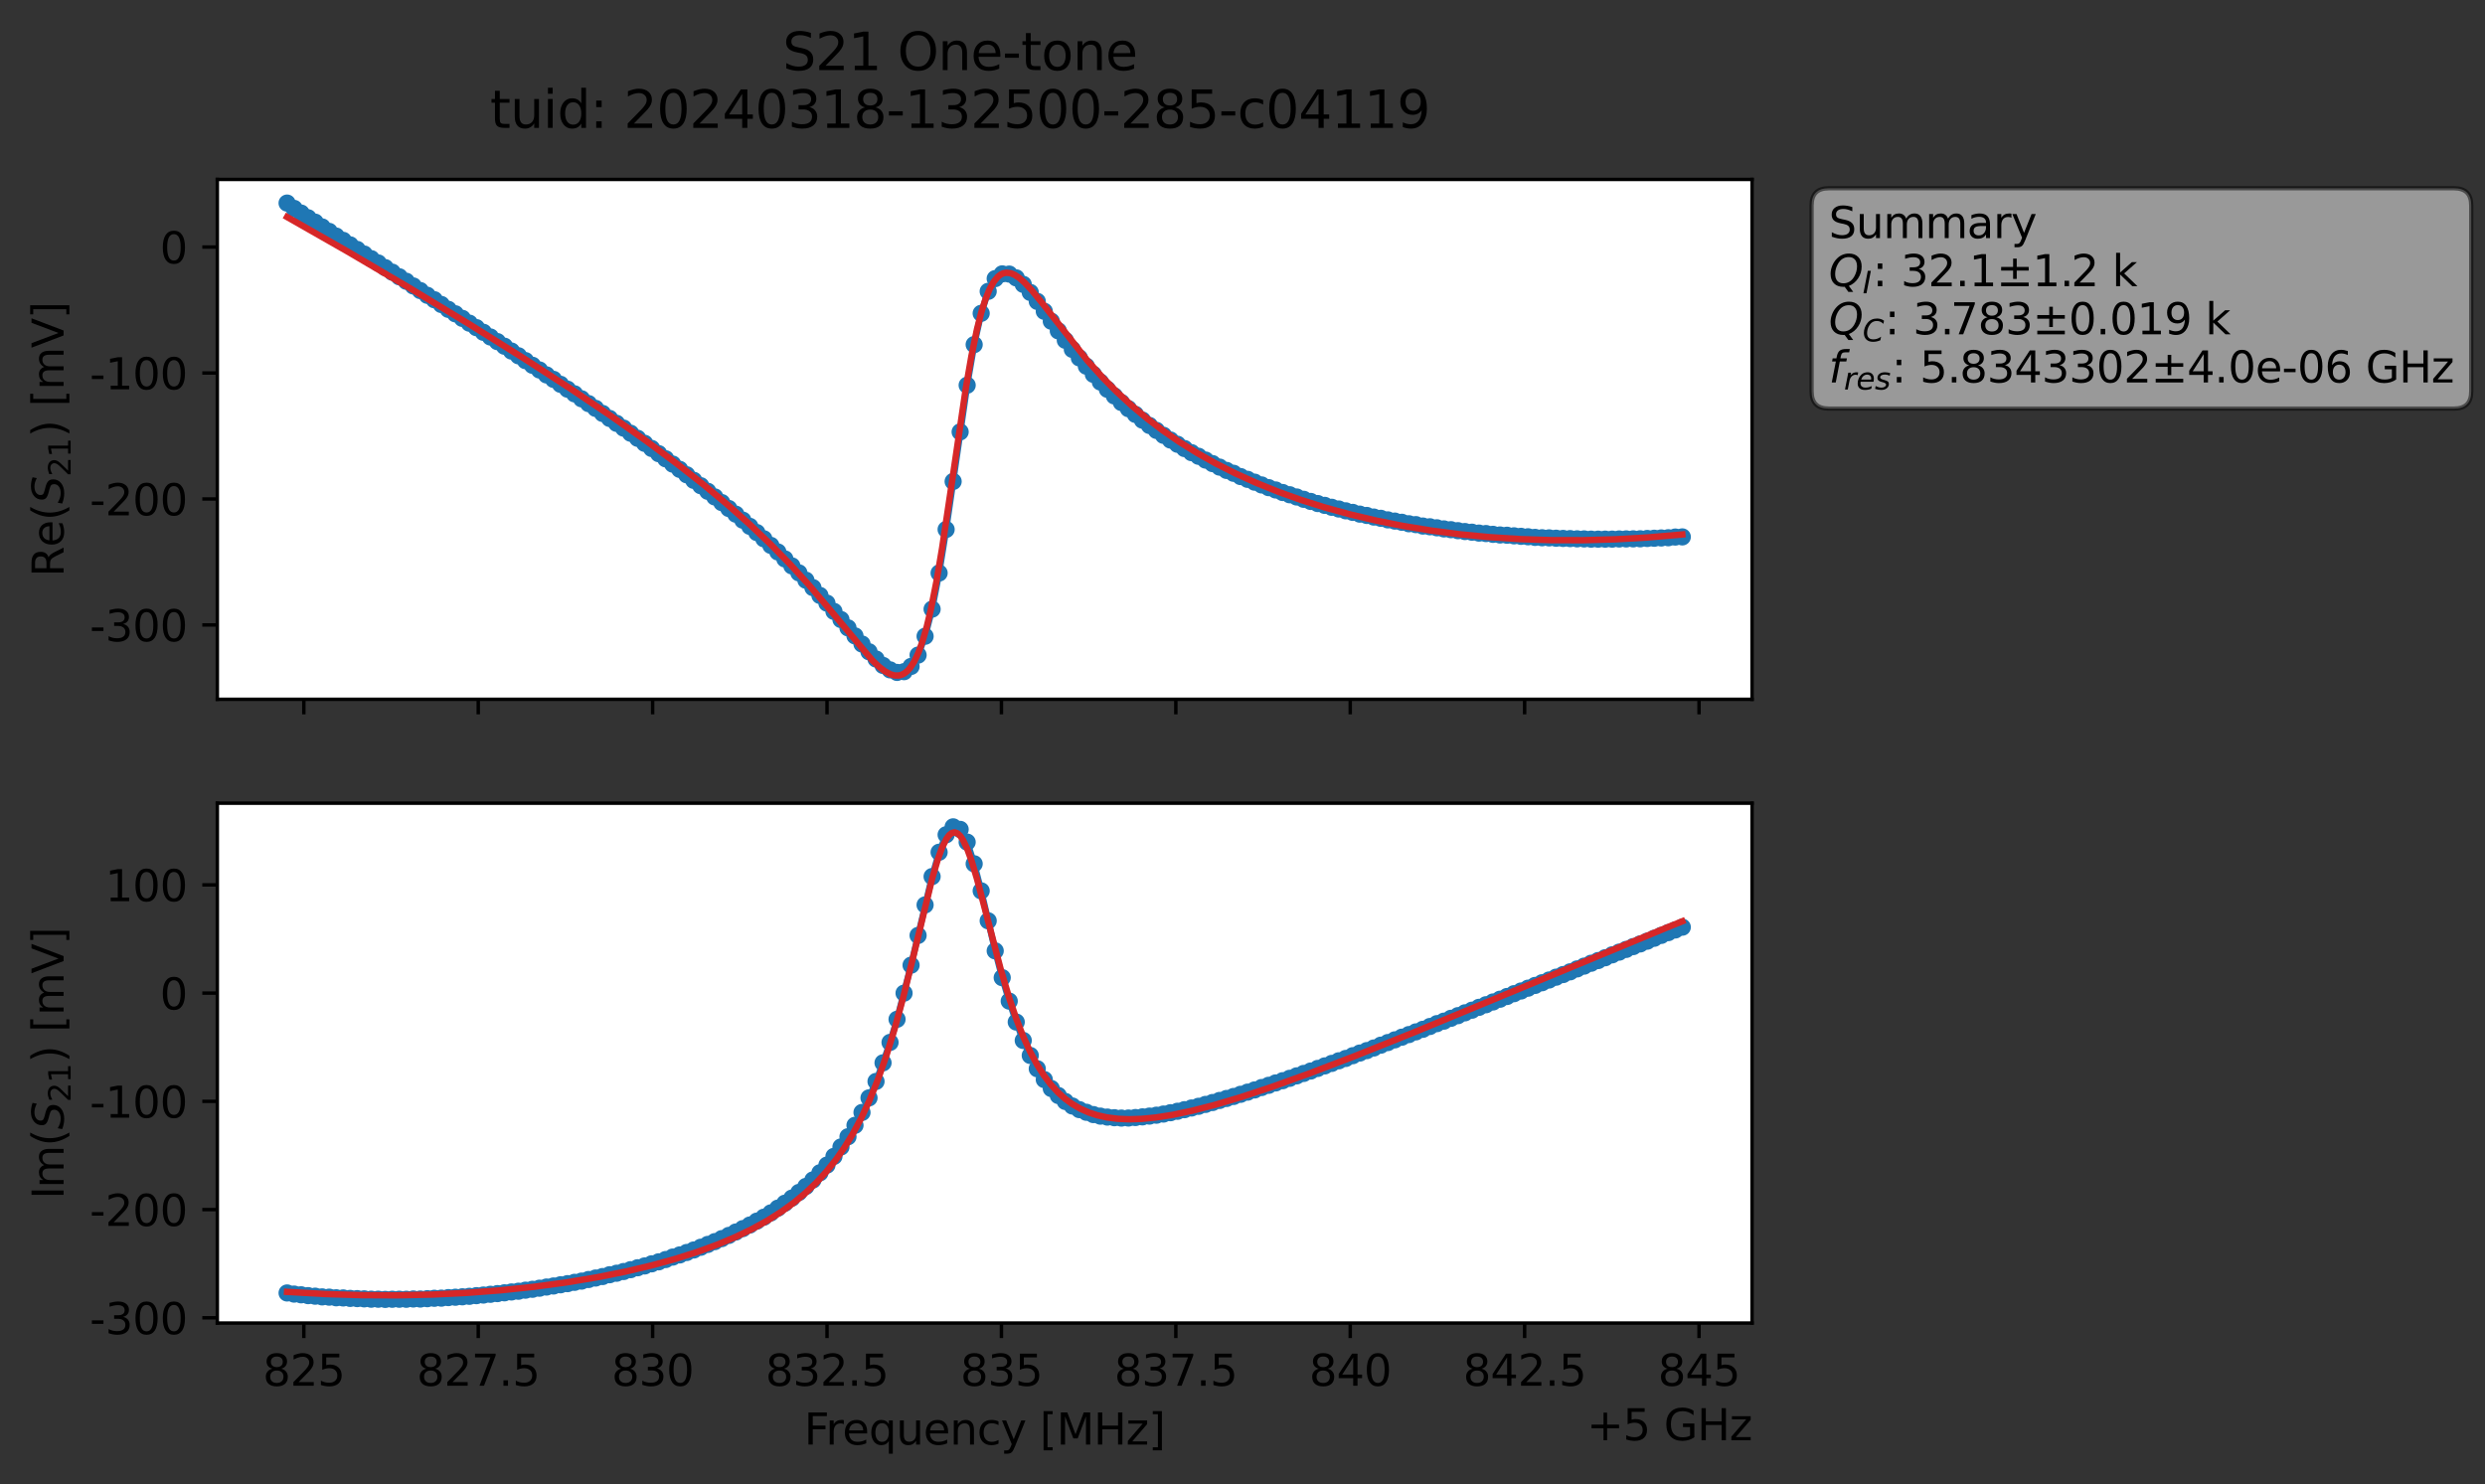 <?xml version="1.0" encoding="utf-8" standalone="no"?>
<!DOCTYPE svg PUBLIC "-//W3C//DTD SVG 1.1//EN"
  "http://www.w3.org/Graphics/SVG/1.1/DTD/svg11.dtd">
<svg xmlns:xlink="http://www.w3.org/1999/xlink" width="578.249pt" height="345.428pt" viewBox="0 0 578.249 345.428" xmlns="http://www.w3.org/2000/svg" version="1.1">
 <rect x="0" y="0" width="578.249" height="345.428" fill="#333333" stroke="none"/>
 <defs>
  <style type="text/css">*{stroke-linejoin: round; stroke-linecap: butt}</style>
 </defs>
 <g id="figure_1">
  <g id="patch_1">
   <path d="M 0 345.428 
L 578.249 345.428 
L 578.249 -0 
L 0 -0 
L 0 345.428 
z
" style="fill: none; opacity: 0"/>
  </g>
  <g id="axes_1">
   <g id="patch_2">
    <path d="M 50.573 162.72 
L 407.693 162.72 
L 407.693 41.76 
L 50.573 41.76 
z
" style="fill: #ffffff"/>
   </g>
   <g id="matplotlib.axis_1">
    <g id="xtick_1">
     <g id="line2d_1">
      <defs>
       <path id="m1873669e7a" d="M 0 0 
L 0 3.5 
" style="stroke: #000000; stroke-width: 0.8"/>
      </defs>
      <g>
       <use xlink:href="#m1873669e7a" x="70.702" y="162.72" style="stroke: #000000; stroke-width: 0.8"/>
      </g>
     </g>
    </g>
    <g id="xtick_2">
     <g id="line2d_2">
      <g>
       <use xlink:href="#m1873669e7a" x="111.284" y="162.72" style="stroke: #000000; stroke-width: 0.8"/>
      </g>
     </g>
    </g>
    <g id="xtick_3">
     <g id="line2d_3">
      <g>
       <use xlink:href="#m1873669e7a" x="151.866" y="162.72" style="stroke: #000000; stroke-width: 0.8"/>
      </g>
     </g>
    </g>
    <g id="xtick_4">
     <g id="line2d_4">
      <g>
       <use xlink:href="#m1873669e7a" x="192.447" y="162.72" style="stroke: #000000; stroke-width: 0.8"/>
      </g>
     </g>
    </g>
    <g id="xtick_5">
     <g id="line2d_5">
      <g>
       <use xlink:href="#m1873669e7a" x="233.029" y="162.72" style="stroke: #000000; stroke-width: 0.8"/>
      </g>
     </g>
    </g>
    <g id="xtick_6">
     <g id="line2d_6">
      <g>
       <use xlink:href="#m1873669e7a" x="273.611" y="162.72" style="stroke: #000000; stroke-width: 0.8"/>
      </g>
     </g>
    </g>
    <g id="xtick_7">
     <g id="line2d_7">
      <g>
       <use xlink:href="#m1873669e7a" x="314.193" y="162.72" style="stroke: #000000; stroke-width: 0.8"/>
      </g>
     </g>
    </g>
    <g id="xtick_8">
     <g id="line2d_8">
      <g>
       <use xlink:href="#m1873669e7a" x="354.775" y="162.72" style="stroke: #000000; stroke-width: 0.8"/>
      </g>
     </g>
    </g>
    <g id="xtick_9">
     <g id="line2d_9">
      <g>
       <use xlink:href="#m1873669e7a" x="395.357" y="162.72" style="stroke: #000000; stroke-width: 0.8"/>
      </g>
     </g>
    </g>
   </g>
   <g id="matplotlib.axis_2">
    <g id="ytick_1">
     <g id="line2d_10">
      <defs>
       <path id="mb661dfe919" d="M 0 0 
L -3.5 0 
" style="stroke: #000000; stroke-width: 0.8"/>
      </defs>
      <g>
       <use xlink:href="#mb661dfe919" x="50.573" y="145.431" style="stroke: #000000; stroke-width: 0.8"/>
      </g>
     </g>
     <g id="text_1">
      <!-- -300 -->
      <g transform="translate(20.878 149.23) scale(0.1 -0.1)">
       <defs>
        <path id="DejaVuSans-2d" d="M 313 2009 
L 1997 2009 
L 1997 1497 
L 313 1497 
L 313 2009 
z
" transform="scale(0.016)"/>
        <path id="DejaVuSans-33" d="M 2597 2516 
Q 3050 2419 3304 2112 
Q 3559 1806 3559 1356 
Q 3559 666 3084 287 
Q 2609 -91 1734 -91 
Q 1441 -91 1130 -33 
Q 819 25 488 141 
L 488 750 
Q 750 597 1062 519 
Q 1375 441 1716 441 
Q 2309 441 2620 675 
Q 2931 909 2931 1356 
Q 2931 1769 2642 2001 
Q 2353 2234 1838 2234 
L 1294 2234 
L 1294 2753 
L 1863 2753 
Q 2328 2753 2575 2939 
Q 2822 3125 2822 3475 
Q 2822 3834 2567 4026 
Q 2313 4219 1838 4219 
Q 1578 4219 1281 4162 
Q 984 4106 628 3988 
L 628 4550 
Q 988 4650 1302 4700 
Q 1616 4750 1894 4750 
Q 2613 4750 3031 4423 
Q 3450 4097 3450 3541 
Q 3450 3153 3228 2886 
Q 3006 2619 2597 2516 
z
" transform="scale(0.016)"/>
        <path id="DejaVuSans-30" d="M 2034 4250 
Q 1547 4250 1301 3770 
Q 1056 3291 1056 2328 
Q 1056 1369 1301 889 
Q 1547 409 2034 409 
Q 2525 409 2770 889 
Q 3016 1369 3016 2328 
Q 3016 3291 2770 3770 
Q 2525 4250 2034 4250 
z
M 2034 4750 
Q 2819 4750 3233 4129 
Q 3647 3509 3647 2328 
Q 3647 1150 3233 529 
Q 2819 -91 2034 -91 
Q 1250 -91 836 529 
Q 422 1150 422 2328 
Q 422 3509 836 4129 
Q 1250 4750 2034 4750 
z
" transform="scale(0.016)"/>
       </defs>
       <use xlink:href="#DejaVuSans-2d"/>
       <use xlink:href="#DejaVuSans-33" x="36.084"/>
       <use xlink:href="#DejaVuSans-30" x="99.707"/>
       <use xlink:href="#DejaVuSans-30" x="163.33"/>
      </g>
     </g>
    </g>
    <g id="ytick_2">
     <g id="line2d_11">
      <g>
       <use xlink:href="#mb661dfe919" x="50.573" y="116.116" style="stroke: #000000; stroke-width: 0.8"/>
      </g>
     </g>
     <g id="text_2">
      <!-- -200 -->
      <g transform="translate(20.878 119.915) scale(0.1 -0.1)">
       <defs>
        <path id="DejaVuSans-32" d="M 1228 531 
L 3431 531 
L 3431 0 
L 469 0 
L 469 531 
Q 828 903 1448 1529 
Q 2069 2156 2228 2338 
Q 2531 2678 2651 2914 
Q 2772 3150 2772 3378 
Q 2772 3750 2511 3984 
Q 2250 4219 1831 4219 
Q 1534 4219 1204 4116 
Q 875 4013 500 3803 
L 500 4441 
Q 881 4594 1212 4672 
Q 1544 4750 1819 4750 
Q 2544 4750 2975 4387 
Q 3406 4025 3406 3419 
Q 3406 3131 3298 2873 
Q 3191 2616 2906 2266 
Q 2828 2175 2409 1742 
Q 1991 1309 1228 531 
z
" transform="scale(0.016)"/>
       </defs>
       <use xlink:href="#DejaVuSans-2d"/>
       <use xlink:href="#DejaVuSans-32" x="36.084"/>
       <use xlink:href="#DejaVuSans-30" x="99.707"/>
       <use xlink:href="#DejaVuSans-30" x="163.33"/>
      </g>
     </g>
    </g>
    <g id="ytick_3">
     <g id="line2d_12">
      <g>
       <use xlink:href="#mb661dfe919" x="50.573" y="86.801" style="stroke: #000000; stroke-width: 0.8"/>
      </g>
     </g>
     <g id="text_3">
      <!-- -100 -->
      <g transform="translate(20.878 90.6) scale(0.1 -0.1)">
       <defs>
        <path id="DejaVuSans-31" d="M 794 531 
L 1825 531 
L 1825 4091 
L 703 3866 
L 703 4441 
L 1819 4666 
L 2450 4666 
L 2450 531 
L 3481 531 
L 3481 0 
L 794 0 
L 794 531 
z
" transform="scale(0.016)"/>
       </defs>
       <use xlink:href="#DejaVuSans-2d"/>
       <use xlink:href="#DejaVuSans-31" x="36.084"/>
       <use xlink:href="#DejaVuSans-30" x="99.707"/>
       <use xlink:href="#DejaVuSans-30" x="163.33"/>
      </g>
     </g>
    </g>
    <g id="ytick_4">
     <g id="line2d_13">
      <g>
       <use xlink:href="#mb661dfe919" x="50.573" y="57.486" style="stroke: #000000; stroke-width: 0.8"/>
      </g>
     </g>
     <g id="text_4">
      <!-- 0 -->
      <g transform="translate(37.211 61.286) scale(0.1 -0.1)">
       <use xlink:href="#DejaVuSans-30"/>
      </g>
     </g>
    </g>
    <g id="text_5">
     <!-- Re$(S_{21})$ [mV] -->
     <g transform="translate(14.798 134.24) rotate(-90) scale(0.1 -0.1)">
      <defs>
       <path id="DejaVuSans-52" d="M 2841 2188 
Q 3044 2119 3236 1894 
Q 3428 1669 3622 1275 
L 4263 0 
L 3584 0 
L 2988 1197 
Q 2756 1666 2539 1819 
Q 2322 1972 1947 1972 
L 1259 1972 
L 1259 0 
L 628 0 
L 628 4666 
L 2053 4666 
Q 2853 4666 3247 4331 
Q 3641 3997 3641 3322 
Q 3641 2881 3436 2590 
Q 3231 2300 2841 2188 
z
M 1259 4147 
L 1259 2491 
L 2053 2491 
Q 2509 2491 2742 2702 
Q 2975 2913 2975 3322 
Q 2975 3731 2742 3939 
Q 2509 4147 2053 4147 
L 1259 4147 
z
" transform="scale(0.016)"/>
       <path id="DejaVuSans-65" d="M 3597 1894 
L 3597 1613 
L 953 1613 
Q 991 1019 1311 708 
Q 1631 397 2203 397 
Q 2534 397 2845 478 
Q 3156 559 3463 722 
L 3463 178 
Q 3153 47 2828 -22 
Q 2503 -91 2169 -91 
Q 1331 -91 842 396 
Q 353 884 353 1716 
Q 353 2575 817 3079 
Q 1281 3584 2069 3584 
Q 2775 3584 3186 3129 
Q 3597 2675 3597 1894 
z
M 3022 2063 
Q 3016 2534 2758 2815 
Q 2500 3097 2075 3097 
Q 1594 3097 1305 2825 
Q 1016 2553 972 2059 
L 3022 2063 
z
" transform="scale(0.016)"/>
       <path id="DejaVuSans-28" d="M 1984 4856 
Q 1566 4138 1362 3434 
Q 1159 2731 1159 2009 
Q 1159 1288 1364 580 
Q 1569 -128 1984 -844 
L 1484 -844 
Q 1016 -109 783 600 
Q 550 1309 550 2009 
Q 550 2706 781 3412 
Q 1013 4119 1484 4856 
L 1984 4856 
z
" transform="scale(0.016)"/>
       <path id="DejaVuSans-Oblique-53" d="M 3859 4513 
L 3738 3897 
Q 3422 4066 3111 4152 
Q 2800 4238 2509 4238 
Q 1944 4238 1609 3991 
Q 1275 3744 1275 3334 
Q 1275 3109 1398 2989 
Q 1522 2869 2034 2731 
L 2413 2638 
Q 3053 2472 3303 2217 
Q 3553 1963 3553 1503 
Q 3553 797 2998 353 
Q 2444 -91 1538 -91 
Q 1166 -91 791 -17 
Q 416 56 38 206 
L 166 856 
Q 513 641 861 531 
Q 1209 422 1556 422 
Q 2147 422 2503 684 
Q 2859 947 2859 1369 
Q 2859 1650 2717 1795 
Q 2575 1941 2106 2059 
L 1728 2156 
Q 1081 2325 845 2545 
Q 609 2766 609 3163 
Q 609 3859 1145 4304 
Q 1681 4750 2541 4750 
Q 2875 4750 3203 4690 
Q 3531 4631 3859 4513 
z
" transform="scale(0.016)"/>
       <path id="DejaVuSans-29" d="M 513 4856 
L 1013 4856 
Q 1481 4119 1714 3412 
Q 1947 2706 1947 2009 
Q 1947 1309 1714 600 
Q 1481 -109 1013 -844 
L 513 -844 
Q 928 -128 1133 580 
Q 1338 1288 1338 2009 
Q 1338 2731 1133 3434 
Q 928 4138 513 4856 
z
" transform="scale(0.016)"/>
       <path id="DejaVuSans-20" transform="scale(0.016)"/>
       <path id="DejaVuSans-5b" d="M 550 4863 
L 1875 4863 
L 1875 4416 
L 1125 4416 
L 1125 -397 
L 1875 -397 
L 1875 -844 
L 550 -844 
L 550 4863 
z
" transform="scale(0.016)"/>
       <path id="DejaVuSans-6d" d="M 3328 2828 
Q 3544 3216 3844 3400 
Q 4144 3584 4550 3584 
Q 5097 3584 5394 3201 
Q 5691 2819 5691 2113 
L 5691 0 
L 5113 0 
L 5113 2094 
Q 5113 2597 4934 2840 
Q 4756 3084 4391 3084 
Q 3944 3084 3684 2787 
Q 3425 2491 3425 1978 
L 3425 0 
L 2847 0 
L 2847 2094 
Q 2847 2600 2669 2842 
Q 2491 3084 2119 3084 
Q 1678 3084 1418 2786 
Q 1159 2488 1159 1978 
L 1159 0 
L 581 0 
L 581 3500 
L 1159 3500 
L 1159 2956 
Q 1356 3278 1631 3431 
Q 1906 3584 2284 3584 
Q 2666 3584 2933 3390 
Q 3200 3197 3328 2828 
z
" transform="scale(0.016)"/>
       <path id="DejaVuSans-56" d="M 1831 0 
L 50 4666 
L 709 4666 
L 2188 738 
L 3669 4666 
L 4325 4666 
L 2547 0 
L 1831 0 
z
" transform="scale(0.016)"/>
       <path id="DejaVuSans-5d" d="M 1947 4863 
L 1947 -844 
L 622 -844 
L 622 -397 
L 1369 -397 
L 1369 4416 
L 622 4416 
L 622 4863 
L 1947 4863 
z
" transform="scale(0.016)"/>
      </defs>
      <use xlink:href="#DejaVuSans-52" transform="translate(0 0.016)"/>
      <use xlink:href="#DejaVuSans-65" transform="translate(69.482 0.016)"/>
      <use xlink:href="#DejaVuSans-28" transform="translate(131.006 0.016)"/>
      <use xlink:href="#DejaVuSans-Oblique-53" transform="translate(170.02 0.016)"/>
      <use xlink:href="#DejaVuSans-32" transform="translate(233.496 -16.391) scale(0.7)"/>
      <use xlink:href="#DejaVuSans-31" transform="translate(278.032 -16.391) scale(0.7)"/>
      <use xlink:href="#DejaVuSans-29" transform="translate(325.303 0.016)"/>
      <use xlink:href="#DejaVuSans-20" transform="translate(364.316 0.016)"/>
      <use xlink:href="#DejaVuSans-5b" transform="translate(396.104 0.016)"/>
      <use xlink:href="#DejaVuSans-6d" transform="translate(435.117 0.016)"/>
      <use xlink:href="#DejaVuSans-56" transform="translate(532.529 0.016)"/>
      <use xlink:href="#DejaVuSans-5d" transform="translate(600.938 0.016)"/>
     </g>
    </g>
   </g>
   <g id="line2d_14">
    <path d="M 66.806 47.258 
L 68.438 48.499 
L 78.226 54.938 
L 83.12 58.047 
L 123.906 85.007 
L 133.695 91.648 
L 154.903 106.767 
L 163.061 113.024 
L 171.218 119.652 
L 177.743 125.378 
L 184.269 131.689 
L 187.532 135.02 
L 192.426 140.355 
L 200.583 149.864 
L 203.846 153.35 
L 205.478 154.848 
L 207.109 155.877 
L 208.741 156.473 
L 210.372 156.3 
L 212.003 155.078 
L 213.635 152.441 
L 215.266 148.059 
L 216.898 141.746 
L 218.529 133.346 
L 220.161 123.207 
L 225.055 89.639 
L 226.686 80.191 
L 228.318 72.913 
L 229.949 67.797 
L 231.581 64.837 
L 233.212 63.734 
L 234.843 63.782 
L 236.475 64.67 
L 238.106 66.176 
L 239.738 68.05 
L 241.369 70.135 
L 247.895 79.189 
L 251.158 83.279 
L 254.421 87.112 
L 257.683 90.594 
L 262.578 95.101 
L 267.472 99.008 
L 272.366 102.399 
L 277.261 105.333 
L 285.418 109.47 
L 296.838 114.016 
L 300.101 115.128 
L 306.626 117.175 
L 316.415 119.639 
L 331.098 122.414 
L 334.361 122.82 
L 339.255 123.491 
L 344.149 124.053 
L 347.412 124.344 
L 352.306 124.689 
L 358.832 125.134 
L 378.409 125.405 
L 384.935 125.251 
L 391.461 124.938 
L 391.461 124.938 
" clip-path="url(#pdfe7830bea)" style="fill: none; stroke: #1f77b4; stroke-width: 1.5; stroke-linecap: square"/>
    <defs>
     <path id="m30a74b1fae" d="M 0 1.5 
C 0.398 1.5 0.779 1.342 1.061 1.061 
C 1.342 0.779 1.5 0.398 1.5 0 
C 1.5 -0.398 1.342 -0.779 1.061 -1.061 
C 0.779 -1.342 0.398 -1.5 0 -1.5 
C -0.398 -1.5 -0.779 -1.342 -1.061 -1.061 
C -1.342 -0.779 -1.5 -0.398 -1.5 0 
C -1.5 0.398 -1.342 0.779 -1.061 1.061 
C -0.779 1.342 -0.398 1.5 0 1.5 
z
" style="stroke: #1f77b4"/>
    </defs>
    <g clip-path="url(#pdfe7830bea)">
     <use xlink:href="#m30a74b1fae" x="66.806" y="47.258" style="fill: #1f77b4; stroke: #1f77b4"/>
     <use xlink:href="#m30a74b1fae" x="68.438" y="48.499" style="fill: #1f77b4; stroke: #1f77b4"/>
     <use xlink:href="#m30a74b1fae" x="70.069" y="49.585" style="fill: #1f77b4; stroke: #1f77b4"/>
     <use xlink:href="#m30a74b1fae" x="71.7" y="50.683" style="fill: #1f77b4; stroke: #1f77b4"/>
     <use xlink:href="#m30a74b1fae" x="73.332" y="51.702" style="fill: #1f77b4; stroke: #1f77b4"/>
     <use xlink:href="#m30a74b1fae" x="74.963" y="52.815" style="fill: #1f77b4; stroke: #1f77b4"/>
     <use xlink:href="#m30a74b1fae" x="76.595" y="53.848" style="fill: #1f77b4; stroke: #1f77b4"/>
     <use xlink:href="#m30a74b1fae" x="78.226" y="54.938" style="fill: #1f77b4; stroke: #1f77b4"/>
     <use xlink:href="#m30a74b1fae" x="79.858" y="55.935" style="fill: #1f77b4; stroke: #1f77b4"/>
     <use xlink:href="#m30a74b1fae" x="81.489" y="56.988" style="fill: #1f77b4; stroke: #1f77b4"/>
     <use xlink:href="#m30a74b1fae" x="83.12" y="58.047" style="fill: #1f77b4; stroke: #1f77b4"/>
     <use xlink:href="#m30a74b1fae" x="84.752" y="59.12" style="fill: #1f77b4; stroke: #1f77b4"/>
     <use xlink:href="#m30a74b1fae" x="86.383" y="60.194" style="fill: #1f77b4; stroke: #1f77b4"/>
     <use xlink:href="#m30a74b1fae" x="88.015" y="61.195" style="fill: #1f77b4; stroke: #1f77b4"/>
     <use xlink:href="#m30a74b1fae" x="89.646" y="62.286" style="fill: #1f77b4; stroke: #1f77b4"/>
     <use xlink:href="#m30a74b1fae" x="91.278" y="63.338" style="fill: #1f77b4; stroke: #1f77b4"/>
     <use xlink:href="#m30a74b1fae" x="92.909" y="64.409" style="fill: #1f77b4; stroke: #1f77b4"/>
     <use xlink:href="#m30a74b1fae" x="94.54" y="65.455" style="fill: #1f77b4; stroke: #1f77b4"/>
     <use xlink:href="#m30a74b1fae" x="96.172" y="66.546" style="fill: #1f77b4; stroke: #1f77b4"/>
     <use xlink:href="#m30a74b1fae" x="97.803" y="67.618" style="fill: #1f77b4; stroke: #1f77b4"/>
     <use xlink:href="#m30a74b1fae" x="99.435" y="68.721" style="fill: #1f77b4; stroke: #1f77b4"/>
     <use xlink:href="#m30a74b1fae" x="101.066" y="69.749" style="fill: #1f77b4; stroke: #1f77b4"/>
     <use xlink:href="#m30a74b1fae" x="102.698" y="70.86" style="fill: #1f77b4; stroke: #1f77b4"/>
     <use xlink:href="#m30a74b1fae" x="104.329" y="71.987" style="fill: #1f77b4; stroke: #1f77b4"/>
     <use xlink:href="#m30a74b1fae" x="105.96" y="73.023" style="fill: #1f77b4; stroke: #1f77b4"/>
     <use xlink:href="#m30a74b1fae" x="107.592" y="74.094" style="fill: #1f77b4; stroke: #1f77b4"/>
     <use xlink:href="#m30a74b1fae" x="109.223" y="75.204" style="fill: #1f77b4; stroke: #1f77b4"/>
     <use xlink:href="#m30a74b1fae" x="110.855" y="76.243" style="fill: #1f77b4; stroke: #1f77b4"/>
     <use xlink:href="#m30a74b1fae" x="112.486" y="77.327" style="fill: #1f77b4; stroke: #1f77b4"/>
     <use xlink:href="#m30a74b1fae" x="114.118" y="78.417" style="fill: #1f77b4; stroke: #1f77b4"/>
     <use xlink:href="#m30a74b1fae" x="115.749" y="79.495" style="fill: #1f77b4; stroke: #1f77b4"/>
     <use xlink:href="#m30a74b1fae" x="117.38" y="80.566" style="fill: #1f77b4; stroke: #1f77b4"/>
     <use xlink:href="#m30a74b1fae" x="119.012" y="81.693" style="fill: #1f77b4; stroke: #1f77b4"/>
     <use xlink:href="#m30a74b1fae" x="120.643" y="82.793" style="fill: #1f77b4; stroke: #1f77b4"/>
     <use xlink:href="#m30a74b1fae" x="122.275" y="83.919" style="fill: #1f77b4; stroke: #1f77b4"/>
     <use xlink:href="#m30a74b1fae" x="123.906" y="85.007" style="fill: #1f77b4; stroke: #1f77b4"/>
     <use xlink:href="#m30a74b1fae" x="125.538" y="86.097" style="fill: #1f77b4; stroke: #1f77b4"/>
     <use xlink:href="#m30a74b1fae" x="127.169" y="87.246" style="fill: #1f77b4; stroke: #1f77b4"/>
     <use xlink:href="#m30a74b1fae" x="128.8" y="88.278" style="fill: #1f77b4; stroke: #1f77b4"/>
     <use xlink:href="#m30a74b1fae" x="130.432" y="89.432" style="fill: #1f77b4; stroke: #1f77b4"/>
     <use xlink:href="#m30a74b1fae" x="132.063" y="90.566" style="fill: #1f77b4; stroke: #1f77b4"/>
     <use xlink:href="#m30a74b1fae" x="133.695" y="91.648" style="fill: #1f77b4; stroke: #1f77b4"/>
     <use xlink:href="#m30a74b1fae" x="135.326" y="92.801" style="fill: #1f77b4; stroke: #1f77b4"/>
     <use xlink:href="#m30a74b1fae" x="136.958" y="93.918" style="fill: #1f77b4; stroke: #1f77b4"/>
     <use xlink:href="#m30a74b1fae" x="138.589" y="95.029" style="fill: #1f77b4; stroke: #1f77b4"/>
     <use xlink:href="#m30a74b1fae" x="140.221" y="96.21" style="fill: #1f77b4; stroke: #1f77b4"/>
     <use xlink:href="#m30a74b1fae" x="141.852" y="97.371" style="fill: #1f77b4; stroke: #1f77b4"/>
     <use xlink:href="#m30a74b1fae" x="143.483" y="98.516" style="fill: #1f77b4; stroke: #1f77b4"/>
     <use xlink:href="#m30a74b1fae" x="145.115" y="99.624" style="fill: #1f77b4; stroke: #1f77b4"/>
     <use xlink:href="#m30a74b1fae" x="146.746" y="100.815" style="fill: #1f77b4; stroke: #1f77b4"/>
     <use xlink:href="#m30a74b1fae" x="148.378" y="101.993" style="fill: #1f77b4; stroke: #1f77b4"/>
     <use xlink:href="#m30a74b1fae" x="150.009" y="103.165" style="fill: #1f77b4; stroke: #1f77b4"/>
     <use xlink:href="#m30a74b1fae" x="151.641" y="104.363" style="fill: #1f77b4; stroke: #1f77b4"/>
     <use xlink:href="#m30a74b1fae" x="153.272" y="105.567" style="fill: #1f77b4; stroke: #1f77b4"/>
     <use xlink:href="#m30a74b1fae" x="154.903" y="106.767" style="fill: #1f77b4; stroke: #1f77b4"/>
     <use xlink:href="#m30a74b1fae" x="156.535" y="107.998" style="fill: #1f77b4; stroke: #1f77b4"/>
     <use xlink:href="#m30a74b1fae" x="158.166" y="109.223" style="fill: #1f77b4; stroke: #1f77b4"/>
     <use xlink:href="#m30a74b1fae" x="159.798" y="110.484" style="fill: #1f77b4; stroke: #1f77b4"/>
     <use xlink:href="#m30a74b1fae" x="161.429" y="111.777" style="fill: #1f77b4; stroke: #1f77b4"/>
     <use xlink:href="#m30a74b1fae" x="163.061" y="113.024" style="fill: #1f77b4; stroke: #1f77b4"/>
     <use xlink:href="#m30a74b1fae" x="164.692" y="114.327" style="fill: #1f77b4; stroke: #1f77b4"/>
     <use xlink:href="#m30a74b1fae" x="166.323" y="115.636" style="fill: #1f77b4; stroke: #1f77b4"/>
     <use xlink:href="#m30a74b1fae" x="167.955" y="116.955" style="fill: #1f77b4; stroke: #1f77b4"/>
     <use xlink:href="#m30a74b1fae" x="169.586" y="118.327" style="fill: #1f77b4; stroke: #1f77b4"/>
     <use xlink:href="#m30a74b1fae" x="171.218" y="119.652" style="fill: #1f77b4; stroke: #1f77b4"/>
     <use xlink:href="#m30a74b1fae" x="172.849" y="121.048" style="fill: #1f77b4; stroke: #1f77b4"/>
     <use xlink:href="#m30a74b1fae" x="174.481" y="122.486" style="fill: #1f77b4; stroke: #1f77b4"/>
     <use xlink:href="#m30a74b1fae" x="176.112" y="123.928" style="fill: #1f77b4; stroke: #1f77b4"/>
     <use xlink:href="#m30a74b1fae" x="177.743" y="125.378" style="fill: #1f77b4; stroke: #1f77b4"/>
     <use xlink:href="#m30a74b1fae" x="179.375" y="126.918" style="fill: #1f77b4; stroke: #1f77b4"/>
     <use xlink:href="#m30a74b1fae" x="181.006" y="128.443" style="fill: #1f77b4; stroke: #1f77b4"/>
     <use xlink:href="#m30a74b1fae" x="182.638" y="130.067" style="fill: #1f77b4; stroke: #1f77b4"/>
     <use xlink:href="#m30a74b1fae" x="184.269" y="131.689" style="fill: #1f77b4; stroke: #1f77b4"/>
     <use xlink:href="#m30a74b1fae" x="185.901" y="133.31" style="fill: #1f77b4; stroke: #1f77b4"/>
     <use xlink:href="#m30a74b1fae" x="187.532" y="135.02" style="fill: #1f77b4; stroke: #1f77b4"/>
     <use xlink:href="#m30a74b1fae" x="189.163" y="136.746" style="fill: #1f77b4; stroke: #1f77b4"/>
     <use xlink:href="#m30a74b1fae" x="190.795" y="138.564" style="fill: #1f77b4; stroke: #1f77b4"/>
     <use xlink:href="#m30a74b1fae" x="192.426" y="140.355" style="fill: #1f77b4; stroke: #1f77b4"/>
     <use xlink:href="#m30a74b1fae" x="194.058" y="142.274" style="fill: #1f77b4; stroke: #1f77b4"/>
     <use xlink:href="#m30a74b1fae" x="195.689" y="144.17" style="fill: #1f77b4; stroke: #1f77b4"/>
     <use xlink:href="#m30a74b1fae" x="197.321" y="146.105" style="fill: #1f77b4; stroke: #1f77b4"/>
     <use xlink:href="#m30a74b1fae" x="198.952" y="147.978" style="fill: #1f77b4; stroke: #1f77b4"/>
     <use xlink:href="#m30a74b1fae" x="200.583" y="149.864" style="fill: #1f77b4; stroke: #1f77b4"/>
     <use xlink:href="#m30a74b1fae" x="202.215" y="151.667" style="fill: #1f77b4; stroke: #1f77b4"/>
     <use xlink:href="#m30a74b1fae" x="203.846" y="153.35" style="fill: #1f77b4; stroke: #1f77b4"/>
     <use xlink:href="#m30a74b1fae" x="205.478" y="154.848" style="fill: #1f77b4; stroke: #1f77b4"/>
     <use xlink:href="#m30a74b1fae" x="207.109" y="155.877" style="fill: #1f77b4; stroke: #1f77b4"/>
     <use xlink:href="#m30a74b1fae" x="208.741" y="156.473" style="fill: #1f77b4; stroke: #1f77b4"/>
     <use xlink:href="#m30a74b1fae" x="210.372" y="156.3" style="fill: #1f77b4; stroke: #1f77b4"/>
     <use xlink:href="#m30a74b1fae" x="212.003" y="155.078" style="fill: #1f77b4; stroke: #1f77b4"/>
     <use xlink:href="#m30a74b1fae" x="213.635" y="152.441" style="fill: #1f77b4; stroke: #1f77b4"/>
     <use xlink:href="#m30a74b1fae" x="215.266" y="148.059" style="fill: #1f77b4; stroke: #1f77b4"/>
     <use xlink:href="#m30a74b1fae" x="216.898" y="141.746" style="fill: #1f77b4; stroke: #1f77b4"/>
     <use xlink:href="#m30a74b1fae" x="218.529" y="133.346" style="fill: #1f77b4; stroke: #1f77b4"/>
     <use xlink:href="#m30a74b1fae" x="220.161" y="123.207" style="fill: #1f77b4; stroke: #1f77b4"/>
     <use xlink:href="#m30a74b1fae" x="221.792" y="112.038" style="fill: #1f77b4; stroke: #1f77b4"/>
     <use xlink:href="#m30a74b1fae" x="223.423" y="100.503" style="fill: #1f77b4; stroke: #1f77b4"/>
     <use xlink:href="#m30a74b1fae" x="225.055" y="89.639" style="fill: #1f77b4; stroke: #1f77b4"/>
     <use xlink:href="#m30a74b1fae" x="226.686" y="80.191" style="fill: #1f77b4; stroke: #1f77b4"/>
     <use xlink:href="#m30a74b1fae" x="228.318" y="72.913" style="fill: #1f77b4; stroke: #1f77b4"/>
     <use xlink:href="#m30a74b1fae" x="229.949" y="67.797" style="fill: #1f77b4; stroke: #1f77b4"/>
     <use xlink:href="#m30a74b1fae" x="231.581" y="64.837" style="fill: #1f77b4; stroke: #1f77b4"/>
     <use xlink:href="#m30a74b1fae" x="233.212" y="63.734" style="fill: #1f77b4; stroke: #1f77b4"/>
     <use xlink:href="#m30a74b1fae" x="234.843" y="63.782" style="fill: #1f77b4; stroke: #1f77b4"/>
     <use xlink:href="#m30a74b1fae" x="236.475" y="64.67" style="fill: #1f77b4; stroke: #1f77b4"/>
     <use xlink:href="#m30a74b1fae" x="238.106" y="66.176" style="fill: #1f77b4; stroke: #1f77b4"/>
     <use xlink:href="#m30a74b1fae" x="239.738" y="68.05" style="fill: #1f77b4; stroke: #1f77b4"/>
     <use xlink:href="#m30a74b1fae" x="241.369" y="70.135" style="fill: #1f77b4; stroke: #1f77b4"/>
     <use xlink:href="#m30a74b1fae" x="243.001" y="72.441" style="fill: #1f77b4; stroke: #1f77b4"/>
     <use xlink:href="#m30a74b1fae" x="244.632" y="74.747" style="fill: #1f77b4; stroke: #1f77b4"/>
     <use xlink:href="#m30a74b1fae" x="246.263" y="76.99" style="fill: #1f77b4; stroke: #1f77b4"/>
     <use xlink:href="#m30a74b1fae" x="247.895" y="79.189" style="fill: #1f77b4; stroke: #1f77b4"/>
     <use xlink:href="#m30a74b1fae" x="249.526" y="81.301" style="fill: #1f77b4; stroke: #1f77b4"/>
     <use xlink:href="#m30a74b1fae" x="251.158" y="83.279" style="fill: #1f77b4; stroke: #1f77b4"/>
     <use xlink:href="#m30a74b1fae" x="252.789" y="85.215" style="fill: #1f77b4; stroke: #1f77b4"/>
     <use xlink:href="#m30a74b1fae" x="254.421" y="87.112" style="fill: #1f77b4; stroke: #1f77b4"/>
     <use xlink:href="#m30a74b1fae" x="256.052" y="88.893" style="fill: #1f77b4; stroke: #1f77b4"/>
     <use xlink:href="#m30a74b1fae" x="257.683" y="90.594" style="fill: #1f77b4; stroke: #1f77b4"/>
     <use xlink:href="#m30a74b1fae" x="259.315" y="92.14" style="fill: #1f77b4; stroke: #1f77b4"/>
     <use xlink:href="#m30a74b1fae" x="260.946" y="93.668" style="fill: #1f77b4; stroke: #1f77b4"/>
     <use xlink:href="#m30a74b1fae" x="262.578" y="95.101" style="fill: #1f77b4; stroke: #1f77b4"/>
     <use xlink:href="#m30a74b1fae" x="264.209" y="96.433" style="fill: #1f77b4; stroke: #1f77b4"/>
     <use xlink:href="#m30a74b1fae" x="265.841" y="97.77" style="fill: #1f77b4; stroke: #1f77b4"/>
     <use xlink:href="#m30a74b1fae" x="267.472" y="99.008" style="fill: #1f77b4; stroke: #1f77b4"/>
     <use xlink:href="#m30a74b1fae" x="269.103" y="100.159" style="fill: #1f77b4; stroke: #1f77b4"/>
     <use xlink:href="#m30a74b1fae" x="270.735" y="101.299" style="fill: #1f77b4; stroke: #1f77b4"/>
     <use xlink:href="#m30a74b1fae" x="272.366" y="102.399" style="fill: #1f77b4; stroke: #1f77b4"/>
     <use xlink:href="#m30a74b1fae" x="273.998" y="103.385" style="fill: #1f77b4; stroke: #1f77b4"/>
     <use xlink:href="#m30a74b1fae" x="275.629" y="104.379" style="fill: #1f77b4; stroke: #1f77b4"/>
     <use xlink:href="#m30a74b1fae" x="277.261" y="105.333" style="fill: #1f77b4; stroke: #1f77b4"/>
     <use xlink:href="#m30a74b1fae" x="278.892" y="106.176" style="fill: #1f77b4; stroke: #1f77b4"/>
     <use xlink:href="#m30a74b1fae" x="280.523" y="107.059" style="fill: #1f77b4; stroke: #1f77b4"/>
     <use xlink:href="#m30a74b1fae" x="282.155" y="107.88" style="fill: #1f77b4; stroke: #1f77b4"/>
     <use xlink:href="#m30a74b1fae" x="283.786" y="108.699" style="fill: #1f77b4; stroke: #1f77b4"/>
     <use xlink:href="#m30a74b1fae" x="285.418" y="109.47" style="fill: #1f77b4; stroke: #1f77b4"/>
     <use xlink:href="#m30a74b1fae" x="287.049" y="110.135" style="fill: #1f77b4; stroke: #1f77b4"/>
     <use xlink:href="#m30a74b1fae" x="288.681" y="110.9" style="fill: #1f77b4; stroke: #1f77b4"/>
     <use xlink:href="#m30a74b1fae" x="290.312" y="111.543" style="fill: #1f77b4; stroke: #1f77b4"/>
     <use xlink:href="#m30a74b1fae" x="291.943" y="112.202" style="fill: #1f77b4; stroke: #1f77b4"/>
     <use xlink:href="#m30a74b1fae" x="293.575" y="112.85" style="fill: #1f77b4; stroke: #1f77b4"/>
     <use xlink:href="#m30a74b1fae" x="295.206" y="113.476" style="fill: #1f77b4; stroke: #1f77b4"/>
     <use xlink:href="#m30a74b1fae" x="296.838" y="114.016" style="fill: #1f77b4; stroke: #1f77b4"/>
     <use xlink:href="#m30a74b1fae" x="298.469" y="114.608" style="fill: #1f77b4; stroke: #1f77b4"/>
     <use xlink:href="#m30a74b1fae" x="300.101" y="115.128" style="fill: #1f77b4; stroke: #1f77b4"/>
     <use xlink:href="#m30a74b1fae" x="301.732" y="115.65" style="fill: #1f77b4; stroke: #1f77b4"/>
     <use xlink:href="#m30a74b1fae" x="303.363" y="116.189" style="fill: #1f77b4; stroke: #1f77b4"/>
     <use xlink:href="#m30a74b1fae" x="304.995" y="116.685" style="fill: #1f77b4; stroke: #1f77b4"/>
     <use xlink:href="#m30a74b1fae" x="306.626" y="117.175" style="fill: #1f77b4; stroke: #1f77b4"/>
     <use xlink:href="#m30a74b1fae" x="308.258" y="117.6" style="fill: #1f77b4; stroke: #1f77b4"/>
     <use xlink:href="#m30a74b1fae" x="309.889" y="118.046" style="fill: #1f77b4; stroke: #1f77b4"/>
     <use xlink:href="#m30a74b1fae" x="311.521" y="118.444" style="fill: #1f77b4; stroke: #1f77b4"/>
     <use xlink:href="#m30a74b1fae" x="313.152" y="118.871" style="fill: #1f77b4; stroke: #1f77b4"/>
     <use xlink:href="#m30a74b1fae" x="314.784" y="119.235" style="fill: #1f77b4; stroke: #1f77b4"/>
     <use xlink:href="#m30a74b1fae" x="316.415" y="119.639" style="fill: #1f77b4; stroke: #1f77b4"/>
     <use xlink:href="#m30a74b1fae" x="318.046" y="119.946" style="fill: #1f77b4; stroke: #1f77b4"/>
     <use xlink:href="#m30a74b1fae" x="319.678" y="120.32" style="fill: #1f77b4; stroke: #1f77b4"/>
     <use xlink:href="#m30a74b1fae" x="321.309" y="120.611" style="fill: #1f77b4; stroke: #1f77b4"/>
     <use xlink:href="#m30a74b1fae" x="322.941" y="120.975" style="fill: #1f77b4; stroke: #1f77b4"/>
     <use xlink:href="#m30a74b1fae" x="324.572" y="121.259" style="fill: #1f77b4; stroke: #1f77b4"/>
     <use xlink:href="#m30a74b1fae" x="326.204" y="121.536" style="fill: #1f77b4; stroke: #1f77b4"/>
     <use xlink:href="#m30a74b1fae" x="327.835" y="121.877" style="fill: #1f77b4; stroke: #1f77b4"/>
     <use xlink:href="#m30a74b1fae" x="329.466" y="122.081" style="fill: #1f77b4; stroke: #1f77b4"/>
     <use xlink:href="#m30a74b1fae" x="331.098" y="122.414" style="fill: #1f77b4; stroke: #1f77b4"/>
     <use xlink:href="#m30a74b1fae" x="332.729" y="122.582" style="fill: #1f77b4; stroke: #1f77b4"/>
     <use xlink:href="#m30a74b1fae" x="334.361" y="122.82" style="fill: #1f77b4; stroke: #1f77b4"/>
     <use xlink:href="#m30a74b1fae" x="335.992" y="123.079" style="fill: #1f77b4; stroke: #1f77b4"/>
     <use xlink:href="#m30a74b1fae" x="337.624" y="123.258" style="fill: #1f77b4; stroke: #1f77b4"/>
     <use xlink:href="#m30a74b1fae" x="339.255" y="123.491" style="fill: #1f77b4; stroke: #1f77b4"/>
     <use xlink:href="#m30a74b1fae" x="340.886" y="123.691" style="fill: #1f77b4; stroke: #1f77b4"/>
     <use xlink:href="#m30a74b1fae" x="342.518" y="123.845" style="fill: #1f77b4; stroke: #1f77b4"/>
     <use xlink:href="#m30a74b1fae" x="344.149" y="124.053" style="fill: #1f77b4; stroke: #1f77b4"/>
     <use xlink:href="#m30a74b1fae" x="345.781" y="124.159" style="fill: #1f77b4; stroke: #1f77b4"/>
     <use xlink:href="#m30a74b1fae" x="347.412" y="124.344" style="fill: #1f77b4; stroke: #1f77b4"/>
     <use xlink:href="#m30a74b1fae" x="349.044" y="124.491" style="fill: #1f77b4; stroke: #1f77b4"/>
     <use xlink:href="#m30a74b1fae" x="350.675" y="124.552" style="fill: #1f77b4; stroke: #1f77b4"/>
     <use xlink:href="#m30a74b1fae" x="352.306" y="124.689" style="fill: #1f77b4; stroke: #1f77b4"/>
     <use xlink:href="#m30a74b1fae" x="353.938" y="124.807" style="fill: #1f77b4; stroke: #1f77b4"/>
     <use xlink:href="#m30a74b1fae" x="355.569" y="124.907" style="fill: #1f77b4; stroke: #1f77b4"/>
     <use xlink:href="#m30a74b1fae" x="357.201" y="125.053" style="fill: #1f77b4; stroke: #1f77b4"/>
     <use xlink:href="#m30a74b1fae" x="358.832" y="125.134" style="fill: #1f77b4; stroke: #1f77b4"/>
     <use xlink:href="#m30a74b1fae" x="360.464" y="125.165" style="fill: #1f77b4; stroke: #1f77b4"/>
     <use xlink:href="#m30a74b1fae" x="362.095" y="125.244" style="fill: #1f77b4; stroke: #1f77b4"/>
     <use xlink:href="#m30a74b1fae" x="363.726" y="125.291" style="fill: #1f77b4; stroke: #1f77b4"/>
     <use xlink:href="#m30a74b1fae" x="365.358" y="125.332" style="fill: #1f77b4; stroke: #1f77b4"/>
     <use xlink:href="#m30a74b1fae" x="366.989" y="125.385" style="fill: #1f77b4; stroke: #1f77b4"/>
     <use xlink:href="#m30a74b1fae" x="368.621" y="125.406" style="fill: #1f77b4; stroke: #1f77b4"/>
     <use xlink:href="#m30a74b1fae" x="370.252" y="125.458" style="fill: #1f77b4; stroke: #1f77b4"/>
     <use xlink:href="#m30a74b1fae" x="371.884" y="125.461" style="fill: #1f77b4; stroke: #1f77b4"/>
     <use xlink:href="#m30a74b1fae" x="373.515" y="125.458" style="fill: #1f77b4; stroke: #1f77b4"/>
     <use xlink:href="#m30a74b1fae" x="375.146" y="125.455" style="fill: #1f77b4; stroke: #1f77b4"/>
     <use xlink:href="#m30a74b1fae" x="376.778" y="125.418" style="fill: #1f77b4; stroke: #1f77b4"/>
     <use xlink:href="#m30a74b1fae" x="378.409" y="125.405" style="fill: #1f77b4; stroke: #1f77b4"/>
     <use xlink:href="#m30a74b1fae" x="380.041" y="125.39" style="fill: #1f77b4; stroke: #1f77b4"/>
     <use xlink:href="#m30a74b1fae" x="381.672" y="125.377" style="fill: #1f77b4; stroke: #1f77b4"/>
     <use xlink:href="#m30a74b1fae" x="383.304" y="125.303" style="fill: #1f77b4; stroke: #1f77b4"/>
     <use xlink:href="#m30a74b1fae" x="384.935" y="125.251" style="fill: #1f77b4; stroke: #1f77b4"/>
     <use xlink:href="#m30a74b1fae" x="386.566" y="125.184" style="fill: #1f77b4; stroke: #1f77b4"/>
     <use xlink:href="#m30a74b1fae" x="388.198" y="125.131" style="fill: #1f77b4; stroke: #1f77b4"/>
     <use xlink:href="#m30a74b1fae" x="389.829" y="124.973" style="fill: #1f77b4; stroke: #1f77b4"/>
     <use xlink:href="#m30a74b1fae" x="391.461" y="124.938" style="fill: #1f77b4; stroke: #1f77b4"/>
    </g>
   </g>
   <g id="line2d_15">
    <path d="M 66.806 50.5 
L 80.78 58.469 
L 95.079 66.876 
L 109.054 75.349 
L 121.728 83.286 
L 132.777 90.458 
L 142.201 96.825 
L 150.326 102.567 
L 157.475 107.881 
L 163.65 112.73 
L 169.175 117.333 
L 174.374 121.953 
L 179.249 126.594 
L 183.799 131.25 
L 188.024 135.887 
L 192.573 141.223 
L 202.973 153.651 
L 204.597 155.196 
L 205.897 156.196 
L 207.197 156.902 
L 208.172 157.182 
L 209.147 157.192 
L 209.797 157.023 
L 210.447 156.691 
L 211.097 156.178 
L 211.747 155.464 
L 212.722 153.971 
L 213.697 151.911 
L 214.672 149.221 
L 215.647 145.851 
L 216.622 141.774 
L 217.922 135.245 
L 219.222 127.581 
L 221.171 114.552 
L 224.746 90.316 
L 226.046 82.856 
L 227.346 76.603 
L 228.321 72.774 
L 229.296 69.683 
L 230.271 67.293 
L 231.246 65.548 
L 232.221 64.377 
L 232.871 63.879 
L 233.521 63.581 
L 234.171 63.461 
L 235.146 63.57 
L 236.12 63.971 
L 237.095 64.606 
L 238.395 65.735 
L 240.02 67.468 
L 242.295 70.252 
L 253.019 83.888 
L 256.594 87.858 
L 259.844 91.152 
L 263.419 94.452 
L 266.994 97.445 
L 270.568 100.164 
L 274.468 102.856 
L 278.693 105.488 
L 282.918 107.861 
L 287.467 110.163 
L 292.342 112.373 
L 297.542 114.471 
L 302.741 116.333 
L 308.266 118.077 
L 314.116 119.688 
L 320.29 121.147 
L 326.465 122.379 
L 332.964 123.448 
L 339.789 124.335 
L 346.614 124.995 
L 353.763 125.455 
L 360.913 125.691 
L 368.387 125.708 
L 375.862 125.499 
L 383.336 125.072 
L 391.136 124.405 
L 391.461 124.372 
L 391.461 124.372 
" clip-path="url(#pdfe7830bea)" style="fill: none; stroke: #d62728; stroke-width: 1.5; stroke-linecap: square"/>
   </g>
   <g id="patch_3">
    <path d="M 50.573 162.72 
L 50.573 41.76 
" style="fill: none; stroke: #000000; stroke-width: 0.8; stroke-linejoin: miter; stroke-linecap: square"/>
   </g>
   <g id="patch_4">
    <path d="M 407.693 162.72 
L 407.693 41.76 
" style="fill: none; stroke: #000000; stroke-width: 0.8; stroke-linejoin: miter; stroke-linecap: square"/>
   </g>
   <g id="patch_5">
    <path d="M 50.573 162.72 
L 407.693 162.72 
" style="fill: none; stroke: #000000; stroke-width: 0.8; stroke-linejoin: miter; stroke-linecap: square"/>
   </g>
   <g id="patch_6">
    <path d="M 50.573 41.76 
L 407.693 41.76 
" style="fill: none; stroke: #000000; stroke-width: 0.8; stroke-linejoin: miter; stroke-linecap: square"/>
   </g>
   <g id="text_6">
    <g id="patch_7">
     <path d="M 425.549 95.08 
L 571.049 95.08 
Q 575.049 95.08 575.049 91.08 
L 575.049 47.808 
Q 575.049 43.808 571.049 43.808 
L 425.549 43.808 
Q 421.549 43.808 421.549 47.808 
L 421.549 91.08 
Q 421.549 95.08 425.549 95.08 
z
" style="fill: #ffffff; opacity: 0.5; stroke: #000000; stroke-linejoin: miter"/>
    </g>
    <!-- Summary -->
    <g transform="translate(425.549 55.406) scale(0.1 -0.1)">
     <defs>
      <path id="DejaVuSans-53" d="M 3425 4513 
L 3425 3897 
Q 3066 4069 2747 4153 
Q 2428 4238 2131 4238 
Q 1616 4238 1336 4038 
Q 1056 3838 1056 3469 
Q 1056 3159 1242 3001 
Q 1428 2844 1947 2747 
L 2328 2669 
Q 3034 2534 3370 2195 
Q 3706 1856 3706 1288 
Q 3706 609 3251 259 
Q 2797 -91 1919 -91 
Q 1588 -91 1214 -16 
Q 841 59 441 206 
L 441 856 
Q 825 641 1194 531 
Q 1563 422 1919 422 
Q 2459 422 2753 634 
Q 3047 847 3047 1241 
Q 3047 1584 2836 1778 
Q 2625 1972 2144 2069 
L 1759 2144 
Q 1053 2284 737 2584 
Q 422 2884 422 3419 
Q 422 4038 858 4394 
Q 1294 4750 2059 4750 
Q 2388 4750 2728 4690 
Q 3069 4631 3425 4513 
z
" transform="scale(0.016)"/>
      <path id="DejaVuSans-75" d="M 544 1381 
L 544 3500 
L 1119 3500 
L 1119 1403 
Q 1119 906 1312 657 
Q 1506 409 1894 409 
Q 2359 409 2629 706 
Q 2900 1003 2900 1516 
L 2900 3500 
L 3475 3500 
L 3475 0 
L 2900 0 
L 2900 538 
Q 2691 219 2414 64 
Q 2138 -91 1772 -91 
Q 1169 -91 856 284 
Q 544 659 544 1381 
z
M 1991 3584 
L 1991 3584 
z
" transform="scale(0.016)"/>
      <path id="DejaVuSans-61" d="M 2194 1759 
Q 1497 1759 1228 1600 
Q 959 1441 959 1056 
Q 959 750 1161 570 
Q 1363 391 1709 391 
Q 2188 391 2477 730 
Q 2766 1069 2766 1631 
L 2766 1759 
L 2194 1759 
z
M 3341 1997 
L 3341 0 
L 2766 0 
L 2766 531 
Q 2569 213 2275 61 
Q 1981 -91 1556 -91 
Q 1019 -91 701 211 
Q 384 513 384 1019 
Q 384 1609 779 1909 
Q 1175 2209 1959 2209 
L 2766 2209 
L 2766 2266 
Q 2766 2663 2505 2880 
Q 2244 3097 1772 3097 
Q 1472 3097 1187 3025 
Q 903 2953 641 2809 
L 641 3341 
Q 956 3463 1253 3523 
Q 1550 3584 1831 3584 
Q 2591 3584 2966 3190 
Q 3341 2797 3341 1997 
z
" transform="scale(0.016)"/>
      <path id="DejaVuSans-72" d="M 2631 2963 
Q 2534 3019 2420 3045 
Q 2306 3072 2169 3072 
Q 1681 3072 1420 2755 
Q 1159 2438 1159 1844 
L 1159 0 
L 581 0 
L 581 3500 
L 1159 3500 
L 1159 2956 
Q 1341 3275 1631 3429 
Q 1922 3584 2338 3584 
Q 2397 3584 2469 3576 
Q 2541 3569 2628 3553 
L 2631 2963 
z
" transform="scale(0.016)"/>
      <path id="DejaVuSans-79" d="M 2059 -325 
Q 1816 -950 1584 -1140 
Q 1353 -1331 966 -1331 
L 506 -1331 
L 506 -850 
L 844 -850 
Q 1081 -850 1212 -737 
Q 1344 -625 1503 -206 
L 1606 56 
L 191 3500 
L 800 3500 
L 1894 763 
L 2988 3500 
L 3597 3500 
L 2059 -325 
z
" transform="scale(0.016)"/>
     </defs>
     <use xlink:href="#DejaVuSans-53"/>
     <use xlink:href="#DejaVuSans-75" x="63.477"/>
     <use xlink:href="#DejaVuSans-6d" x="126.855"/>
     <use xlink:href="#DejaVuSans-6d" x="224.268"/>
     <use xlink:href="#DejaVuSans-61" x="321.68"/>
     <use xlink:href="#DejaVuSans-72" x="382.959"/>
     <use xlink:href="#DejaVuSans-79" x="424.072"/>
    </g>
    <!-- $Q_I$: 32.1$\pm$1.2 k -->
    <g transform="translate(425.549 66.604) scale(0.1 -0.1)">
     <defs>
      <path id="DejaVuSans-Oblique-51" d="M 2309 -84 
Q 2275 -88 2237 -89 
Q 2200 -91 2125 -91 
Q 1250 -91 756 411 
Q 263 913 263 1797 
Q 263 2319 452 2844 
Q 641 3369 978 3788 
Q 1369 4269 1858 4509 
Q 2347 4750 2938 4750 
Q 3794 4750 4287 4245 
Q 4781 3741 4781 2869 
Q 4781 1928 4265 1147 
Q 3750 366 2919 44 
L 3553 -825 
L 2847 -825 
L 2309 -84 
z
M 2919 4238 
Q 2400 4238 2003 3986 
Q 1606 3734 1313 3219 
Q 1125 2891 1026 2522 
Q 928 2153 928 1778 
Q 928 1128 1239 775 
Q 1550 422 2119 422 
Q 2631 422 3032 676 
Q 3434 931 3719 1434 
Q 3909 1772 4009 2142 
Q 4109 2513 4109 2881 
Q 4109 3528 3796 3883 
Q 3484 4238 2919 4238 
z
" transform="scale(0.016)"/>
      <path id="DejaVuSans-Oblique-49" d="M 1081 4666 
L 1716 4666 
L 806 0 
L 172 0 
L 1081 4666 
z
" transform="scale(0.016)"/>
      <path id="DejaVuSans-3a" d="M 750 794 
L 1409 794 
L 1409 0 
L 750 0 
L 750 794 
z
M 750 3309 
L 1409 3309 
L 1409 2516 
L 750 2516 
L 750 3309 
z
" transform="scale(0.016)"/>
      <path id="DejaVuSans-2e" d="M 684 794 
L 1344 794 
L 1344 0 
L 684 0 
L 684 794 
z
" transform="scale(0.016)"/>
      <path id="DejaVuSans-b1" d="M 2944 4013 
L 2944 2803 
L 4684 2803 
L 4684 2272 
L 2944 2272 
L 2944 1063 
L 2419 1063 
L 2419 2272 
L 678 2272 
L 678 2803 
L 2419 2803 
L 2419 4013 
L 2944 4013 
z
M 678 531 
L 4684 531 
L 4684 0 
L 678 0 
L 678 531 
z
" transform="scale(0.016)"/>
      <path id="DejaVuSans-6b" d="M 581 4863 
L 1159 4863 
L 1159 1991 
L 2875 3500 
L 3609 3500 
L 1753 1863 
L 3688 0 
L 2938 0 
L 1159 1709 
L 1159 0 
L 581 0 
L 581 4863 
z
" transform="scale(0.016)"/>
     </defs>
     <use xlink:href="#DejaVuSans-Oblique-51" transform="translate(0 0.016)"/>
     <use xlink:href="#DejaVuSans-Oblique-49" transform="translate(78.711 -16.391) scale(0.7)"/>
     <use xlink:href="#DejaVuSans-3a" transform="translate(102.09 0.016)"/>
     <use xlink:href="#DejaVuSans-20" transform="translate(135.781 0.016)"/>
     <use xlink:href="#DejaVuSans-33" transform="translate(167.568 0.016)"/>
     <use xlink:href="#DejaVuSans-32" transform="translate(231.191 0.016)"/>
     <use xlink:href="#DejaVuSans-2e" transform="translate(294.814 0.016)"/>
     <use xlink:href="#DejaVuSans-31" transform="translate(326.602 0.016)"/>
     <use xlink:href="#DejaVuSans-b1" transform="translate(390.225 0.016)"/>
     <use xlink:href="#DejaVuSans-31" transform="translate(474.014 0.016)"/>
     <use xlink:href="#DejaVuSans-2e" transform="translate(537.637 0.016)"/>
     <use xlink:href="#DejaVuSans-32" transform="translate(563.924 0.016)"/>
     <use xlink:href="#DejaVuSans-20" transform="translate(627.547 0.016)"/>
     <use xlink:href="#DejaVuSans-6b" transform="translate(659.334 0.016)"/>
    </g>
    <!-- $Q_C$: 3.783$\pm$0.019 k -->
    <g transform="translate(425.549 77.802) scale(0.1 -0.1)">
     <defs>
      <path id="DejaVuSans-Oblique-43" d="M 4447 4306 
L 4319 3641 
Q 4019 3944 3683 4091 
Q 3347 4238 2956 4238 
Q 2422 4238 2017 3981 
Q 1613 3725 1319 3200 
Q 1131 2863 1032 2486 
Q 934 2109 934 1728 
Q 934 1091 1264 756 
Q 1594 422 2222 422 
Q 2656 422 3056 561 
Q 3456 700 3834 978 
L 3688 231 
Q 3316 72 2936 -9 
Q 2556 -91 2175 -91 
Q 1278 -91 773 396 
Q 269 884 269 1753 
Q 269 2309 461 2846 
Q 653 3384 1013 3828 
Q 1394 4300 1883 4525 
Q 2372 4750 3022 4750 
Q 3422 4750 3780 4639 
Q 4138 4528 4447 4306 
z
" transform="scale(0.016)"/>
      <path id="DejaVuSans-37" d="M 525 4666 
L 3525 4666 
L 3525 4397 
L 1831 0 
L 1172 0 
L 2766 4134 
L 525 4134 
L 525 4666 
z
" transform="scale(0.016)"/>
      <path id="DejaVuSans-38" d="M 2034 2216 
Q 1584 2216 1326 1975 
Q 1069 1734 1069 1313 
Q 1069 891 1326 650 
Q 1584 409 2034 409 
Q 2484 409 2743 651 
Q 3003 894 3003 1313 
Q 3003 1734 2745 1975 
Q 2488 2216 2034 2216 
z
M 1403 2484 
Q 997 2584 770 2862 
Q 544 3141 544 3541 
Q 544 4100 942 4425 
Q 1341 4750 2034 4750 
Q 2731 4750 3128 4425 
Q 3525 4100 3525 3541 
Q 3525 3141 3298 2862 
Q 3072 2584 2669 2484 
Q 3125 2378 3379 2068 
Q 3634 1759 3634 1313 
Q 3634 634 3220 271 
Q 2806 -91 2034 -91 
Q 1263 -91 848 271 
Q 434 634 434 1313 
Q 434 1759 690 2068 
Q 947 2378 1403 2484 
z
M 1172 3481 
Q 1172 3119 1398 2916 
Q 1625 2713 2034 2713 
Q 2441 2713 2670 2916 
Q 2900 3119 2900 3481 
Q 2900 3844 2670 4047 
Q 2441 4250 2034 4250 
Q 1625 4250 1398 4047 
Q 1172 3844 1172 3481 
z
" transform="scale(0.016)"/>
      <path id="DejaVuSans-39" d="M 703 97 
L 703 672 
Q 941 559 1184 500 
Q 1428 441 1663 441 
Q 2288 441 2617 861 
Q 2947 1281 2994 2138 
Q 2813 1869 2534 1725 
Q 2256 1581 1919 1581 
Q 1219 1581 811 2004 
Q 403 2428 403 3163 
Q 403 3881 828 4315 
Q 1253 4750 1959 4750 
Q 2769 4750 3195 4129 
Q 3622 3509 3622 2328 
Q 3622 1225 3098 567 
Q 2575 -91 1691 -91 
Q 1453 -91 1209 -44 
Q 966 3 703 97 
z
M 1959 2075 
Q 2384 2075 2632 2365 
Q 2881 2656 2881 3163 
Q 2881 3666 2632 3958 
Q 2384 4250 1959 4250 
Q 1534 4250 1286 3958 
Q 1038 3666 1038 3163 
Q 1038 2656 1286 2365 
Q 1534 2075 1959 2075 
z
" transform="scale(0.016)"/>
     </defs>
     <use xlink:href="#DejaVuSans-Oblique-51" transform="translate(0 0.016)"/>
     <use xlink:href="#DejaVuSans-Oblique-43" transform="translate(78.711 -16.391) scale(0.7)"/>
     <use xlink:href="#DejaVuSans-3a" transform="translate(130.322 0.016)"/>
     <use xlink:href="#DejaVuSans-20" transform="translate(164.014 0.016)"/>
     <use xlink:href="#DejaVuSans-33" transform="translate(195.801 0.016)"/>
     <use xlink:href="#DejaVuSans-2e" transform="translate(259.424 0.016)"/>
     <use xlink:href="#DejaVuSans-37" transform="translate(283.461 0.016)"/>
     <use xlink:href="#DejaVuSans-38" transform="translate(347.084 0.016)"/>
     <use xlink:href="#DejaVuSans-33" transform="translate(410.707 0.016)"/>
     <use xlink:href="#DejaVuSans-b1" transform="translate(474.33 0.016)"/>
     <use xlink:href="#DejaVuSans-30" transform="translate(558.119 0.016)"/>
     <use xlink:href="#DejaVuSans-2e" transform="translate(621.742 0.016)"/>
     <use xlink:href="#DejaVuSans-30" transform="translate(653.529 0.016)"/>
     <use xlink:href="#DejaVuSans-31" transform="translate(717.152 0.016)"/>
     <use xlink:href="#DejaVuSans-39" transform="translate(780.775 0.016)"/>
     <use xlink:href="#DejaVuSans-20" transform="translate(844.398 0.016)"/>
     <use xlink:href="#DejaVuSans-6b" transform="translate(876.186 0.016)"/>
    </g>
    <!-- $f_{res}$: 5.8343302$\pm$4.0e-06 GHz -->
    <g transform="translate(425.549 89) scale(0.1 -0.1)">
     <defs>
      <path id="DejaVuSans-Oblique-66" d="M 3059 4863 
L 2969 4384 
L 2419 4384 
Q 2106 4384 1964 4261 
Q 1822 4138 1753 3809 
L 1691 3500 
L 2638 3500 
L 2553 3053 
L 1606 3053 
L 1013 0 
L 434 0 
L 1031 3053 
L 481 3053 
L 563 3500 
L 1113 3500 
L 1159 3744 
Q 1278 4363 1576 4613 
Q 1875 4863 2516 4863 
L 3059 4863 
z
" transform="scale(0.016)"/>
      <path id="DejaVuSans-Oblique-72" d="M 2853 2969 
Q 2766 3016 2653 3041 
Q 2541 3066 2413 3066 
Q 1953 3066 1609 2717 
Q 1266 2369 1153 1784 
L 800 0 
L 225 0 
L 909 3500 
L 1484 3500 
L 1375 2956 
Q 1603 3259 1920 3421 
Q 2238 3584 2597 3584 
Q 2691 3584 2781 3573 
Q 2872 3563 2963 3538 
L 2853 2969 
z
" transform="scale(0.016)"/>
      <path id="DejaVuSans-Oblique-65" d="M 3078 2063 
Q 3088 2113 3092 2166 
Q 3097 2219 3097 2272 
Q 3097 2653 2873 2875 
Q 2650 3097 2266 3097 
Q 1838 3097 1509 2826 
Q 1181 2556 1013 2059 
L 3078 2063 
z
M 3578 1613 
L 903 1613 
Q 884 1494 878 1425 
Q 872 1356 872 1306 
Q 872 872 1139 634 
Q 1406 397 1894 397 
Q 2269 397 2603 481 
Q 2938 566 3225 728 
L 3116 159 
Q 2806 34 2476 -28 
Q 2147 -91 1806 -91 
Q 1078 -91 686 257 
Q 294 606 294 1247 
Q 294 1794 489 2264 
Q 684 2734 1063 3103 
Q 1306 3334 1642 3459 
Q 1978 3584 2356 3584 
Q 2950 3584 3301 3228 
Q 3653 2872 3653 2272 
Q 3653 2128 3634 1964 
Q 3616 1800 3578 1613 
z
" transform="scale(0.016)"/>
      <path id="DejaVuSans-Oblique-73" d="M 3200 3397 
L 3091 2853 
Q 2863 2978 2609 3040 
Q 2356 3103 2088 3103 
Q 1634 3103 1373 2948 
Q 1113 2794 1113 2528 
Q 1113 2219 1719 2053 
Q 1766 2041 1788 2034 
L 1972 1978 
Q 2547 1819 2739 1644 
Q 2931 1469 2931 1166 
Q 2931 609 2489 259 
Q 2047 -91 1331 -91 
Q 1053 -91 747 -37 
Q 441 16 72 128 
L 184 722 
Q 500 559 806 475 
Q 1113 391 1394 391 
Q 1816 391 2080 572 
Q 2344 753 2344 1031 
Q 2344 1331 1650 1516 
L 1591 1531 
L 1394 1581 
Q 956 1697 753 1886 
Q 550 2075 550 2369 
Q 550 2928 970 3256 
Q 1391 3584 2113 3584 
Q 2397 3584 2667 3537 
Q 2938 3491 3200 3397 
z
" transform="scale(0.016)"/>
      <path id="DejaVuSans-35" d="M 691 4666 
L 3169 4666 
L 3169 4134 
L 1269 4134 
L 1269 2991 
Q 1406 3038 1543 3061 
Q 1681 3084 1819 3084 
Q 2600 3084 3056 2656 
Q 3513 2228 3513 1497 
Q 3513 744 3044 326 
Q 2575 -91 1722 -91 
Q 1428 -91 1123 -41 
Q 819 9 494 109 
L 494 744 
Q 775 591 1075 516 
Q 1375 441 1709 441 
Q 2250 441 2565 725 
Q 2881 1009 2881 1497 
Q 2881 1984 2565 2268 
Q 2250 2553 1709 2553 
Q 1456 2553 1204 2497 
Q 953 2441 691 2322 
L 691 4666 
z
" transform="scale(0.016)"/>
      <path id="DejaVuSans-34" d="M 2419 4116 
L 825 1625 
L 2419 1625 
L 2419 4116 
z
M 2253 4666 
L 3047 4666 
L 3047 1625 
L 3713 1625 
L 3713 1100 
L 3047 1100 
L 3047 0 
L 2419 0 
L 2419 1100 
L 313 1100 
L 313 1709 
L 2253 4666 
z
" transform="scale(0.016)"/>
      <path id="DejaVuSans-36" d="M 2113 2584 
Q 1688 2584 1439 2293 
Q 1191 2003 1191 1497 
Q 1191 994 1439 701 
Q 1688 409 2113 409 
Q 2538 409 2786 701 
Q 3034 994 3034 1497 
Q 3034 2003 2786 2293 
Q 2538 2584 2113 2584 
z
M 3366 4563 
L 3366 3988 
Q 3128 4100 2886 4159 
Q 2644 4219 2406 4219 
Q 1781 4219 1451 3797 
Q 1122 3375 1075 2522 
Q 1259 2794 1537 2939 
Q 1816 3084 2150 3084 
Q 2853 3084 3261 2657 
Q 3669 2231 3669 1497 
Q 3669 778 3244 343 
Q 2819 -91 2113 -91 
Q 1303 -91 875 529 
Q 447 1150 447 2328 
Q 447 3434 972 4092 
Q 1497 4750 2381 4750 
Q 2619 4750 2861 4703 
Q 3103 4656 3366 4563 
z
" transform="scale(0.016)"/>
      <path id="DejaVuSans-47" d="M 3809 666 
L 3809 1919 
L 2778 1919 
L 2778 2438 
L 4434 2438 
L 4434 434 
Q 4069 175 3628 42 
Q 3188 -91 2688 -91 
Q 1594 -91 976 548 
Q 359 1188 359 2328 
Q 359 3472 976 4111 
Q 1594 4750 2688 4750 
Q 3144 4750 3555 4637 
Q 3966 4525 4313 4306 
L 4313 3634 
Q 3963 3931 3569 4081 
Q 3175 4231 2741 4231 
Q 1884 4231 1454 3753 
Q 1025 3275 1025 2328 
Q 1025 1384 1454 906 
Q 1884 428 2741 428 
Q 3075 428 3337 486 
Q 3600 544 3809 666 
z
" transform="scale(0.016)"/>
      <path id="DejaVuSans-48" d="M 628 4666 
L 1259 4666 
L 1259 2753 
L 3553 2753 
L 3553 4666 
L 4184 4666 
L 4184 0 
L 3553 0 
L 3553 2222 
L 1259 2222 
L 1259 0 
L 628 0 
L 628 4666 
z
" transform="scale(0.016)"/>
      <path id="DejaVuSans-7a" d="M 353 3500 
L 3084 3500 
L 3084 2975 
L 922 459 
L 3084 459 
L 3084 0 
L 275 0 
L 275 525 
L 2438 3041 
L 353 3041 
L 353 3500 
z
" transform="scale(0.016)"/>
     </defs>
     <use xlink:href="#DejaVuSans-Oblique-66" transform="translate(0 0.016)"/>
     <use xlink:href="#DejaVuSans-Oblique-72" transform="translate(35.205 -16.391) scale(0.7)"/>
     <use xlink:href="#DejaVuSans-Oblique-65" transform="translate(63.984 -16.391) scale(0.7)"/>
     <use xlink:href="#DejaVuSans-Oblique-73" transform="translate(107.051 -16.391) scale(0.7)"/>
     <use xlink:href="#DejaVuSans-3a" transform="translate(146.255 0.016)"/>
     <use xlink:href="#DejaVuSans-20" transform="translate(179.946 0.016)"/>
     <use xlink:href="#DejaVuSans-35" transform="translate(211.733 0.016)"/>
     <use xlink:href="#DejaVuSans-2e" transform="translate(275.356 0.016)"/>
     <use xlink:href="#DejaVuSans-38" transform="translate(304.519 0.016)"/>
     <use xlink:href="#DejaVuSans-33" transform="translate(368.142 0.016)"/>
     <use xlink:href="#DejaVuSans-34" transform="translate(431.765 0.016)"/>
     <use xlink:href="#DejaVuSans-33" transform="translate(495.388 0.016)"/>
     <use xlink:href="#DejaVuSans-33" transform="translate(559.011 0.016)"/>
     <use xlink:href="#DejaVuSans-30" transform="translate(622.634 0.016)"/>
     <use xlink:href="#DejaVuSans-32" transform="translate(686.257 0.016)"/>
     <use xlink:href="#DejaVuSans-b1" transform="translate(749.88 0.016)"/>
     <use xlink:href="#DejaVuSans-34" transform="translate(833.669 0.016)"/>
     <use xlink:href="#DejaVuSans-2e" transform="translate(897.292 0.016)"/>
     <use xlink:href="#DejaVuSans-30" transform="translate(929.079 0.016)"/>
     <use xlink:href="#DejaVuSans-65" transform="translate(992.702 0.016)"/>
     <use xlink:href="#DejaVuSans-2d" transform="translate(1054.226 0.016)"/>
     <use xlink:href="#DejaVuSans-30" transform="translate(1090.31 0.016)"/>
     <use xlink:href="#DejaVuSans-36" transform="translate(1153.933 0.016)"/>
     <use xlink:href="#DejaVuSans-20" transform="translate(1217.556 0.016)"/>
     <use xlink:href="#DejaVuSans-47" transform="translate(1249.343 0.016)"/>
     <use xlink:href="#DejaVuSans-48" transform="translate(1326.833 0.016)"/>
     <use xlink:href="#DejaVuSans-7a" transform="translate(1402.028 0.016)"/>
    </g>
   </g>
  </g>
  <g id="axes_2">
   <g id="patch_8">
    <path d="M 50.573 307.872 
L 407.693 307.872 
L 407.693 186.912 
L 50.573 186.912 
z
" style="fill: #ffffff"/>
   </g>
   <g id="matplotlib.axis_3">
    <g id="xtick_10">
     <g id="line2d_16">
      <g>
       <use xlink:href="#m1873669e7a" x="70.702" y="307.872" style="stroke: #000000; stroke-width: 0.8"/>
      </g>
     </g>
     <g id="text_7">
      <!-- 825 -->
      <g transform="translate(61.158 322.47) scale(0.1 -0.1)">
       <use xlink:href="#DejaVuSans-38"/>
       <use xlink:href="#DejaVuSans-32" x="63.623"/>
       <use xlink:href="#DejaVuSans-35" x="127.246"/>
      </g>
     </g>
    </g>
    <g id="xtick_11">
     <g id="line2d_17">
      <g>
       <use xlink:href="#m1873669e7a" x="111.284" y="307.872" style="stroke: #000000; stroke-width: 0.8"/>
      </g>
     </g>
     <g id="text_8">
      <!-- 827.5 -->
      <g transform="translate(96.97 322.47) scale(0.1 -0.1)">
       <use xlink:href="#DejaVuSans-38"/>
       <use xlink:href="#DejaVuSans-32" x="63.623"/>
       <use xlink:href="#DejaVuSans-37" x="127.246"/>
       <use xlink:href="#DejaVuSans-2e" x="190.869"/>
       <use xlink:href="#DejaVuSans-35" x="222.656"/>
      </g>
     </g>
    </g>
    <g id="xtick_12">
     <g id="line2d_18">
      <g>
       <use xlink:href="#m1873669e7a" x="151.866" y="307.872" style="stroke: #000000; stroke-width: 0.8"/>
      </g>
     </g>
     <g id="text_9">
      <!-- 830 -->
      <g transform="translate(142.322 322.47) scale(0.1 -0.1)">
       <use xlink:href="#DejaVuSans-38"/>
       <use xlink:href="#DejaVuSans-33" x="63.623"/>
       <use xlink:href="#DejaVuSans-30" x="127.246"/>
      </g>
     </g>
    </g>
    <g id="xtick_13">
     <g id="line2d_19">
      <g>
       <use xlink:href="#m1873669e7a" x="192.447" y="307.872" style="stroke: #000000; stroke-width: 0.8"/>
      </g>
     </g>
     <g id="text_10">
      <!-- 832.5 -->
      <g transform="translate(178.133 322.47) scale(0.1 -0.1)">
       <use xlink:href="#DejaVuSans-38"/>
       <use xlink:href="#DejaVuSans-33" x="63.623"/>
       <use xlink:href="#DejaVuSans-32" x="127.246"/>
       <use xlink:href="#DejaVuSans-2e" x="190.869"/>
       <use xlink:href="#DejaVuSans-35" x="222.656"/>
      </g>
     </g>
    </g>
    <g id="xtick_14">
     <g id="line2d_20">
      <g>
       <use xlink:href="#m1873669e7a" x="233.029" y="307.872" style="stroke: #000000; stroke-width: 0.8"/>
      </g>
     </g>
     <g id="text_11">
      <!-- 835 -->
      <g transform="translate(223.486 322.47) scale(0.1 -0.1)">
       <use xlink:href="#DejaVuSans-38"/>
       <use xlink:href="#DejaVuSans-33" x="63.623"/>
       <use xlink:href="#DejaVuSans-35" x="127.246"/>
      </g>
     </g>
    </g>
    <g id="xtick_15">
     <g id="line2d_21">
      <g>
       <use xlink:href="#m1873669e7a" x="273.611" y="307.872" style="stroke: #000000; stroke-width: 0.8"/>
      </g>
     </g>
     <g id="text_12">
      <!-- 837.5 -->
      <g transform="translate(259.297 322.47) scale(0.1 -0.1)">
       <use xlink:href="#DejaVuSans-38"/>
       <use xlink:href="#DejaVuSans-33" x="63.623"/>
       <use xlink:href="#DejaVuSans-37" x="127.246"/>
       <use xlink:href="#DejaVuSans-2e" x="190.869"/>
       <use xlink:href="#DejaVuSans-35" x="222.656"/>
      </g>
     </g>
    </g>
    <g id="xtick_16">
     <g id="line2d_22">
      <g>
       <use xlink:href="#m1873669e7a" x="314.193" y="307.872" style="stroke: #000000; stroke-width: 0.8"/>
      </g>
     </g>
     <g id="text_13">
      <!-- 840 -->
      <g transform="translate(304.649 322.47) scale(0.1 -0.1)">
       <use xlink:href="#DejaVuSans-38"/>
       <use xlink:href="#DejaVuSans-34" x="63.623"/>
       <use xlink:href="#DejaVuSans-30" x="127.246"/>
      </g>
     </g>
    </g>
    <g id="xtick_17">
     <g id="line2d_23">
      <g>
       <use xlink:href="#m1873669e7a" x="354.775" y="307.872" style="stroke: #000000; stroke-width: 0.8"/>
      </g>
     </g>
     <g id="text_14">
      <!-- 842.5 -->
      <g transform="translate(340.461 322.47) scale(0.1 -0.1)">
       <use xlink:href="#DejaVuSans-38"/>
       <use xlink:href="#DejaVuSans-34" x="63.623"/>
       <use xlink:href="#DejaVuSans-32" x="127.246"/>
       <use xlink:href="#DejaVuSans-2e" x="190.869"/>
       <use xlink:href="#DejaVuSans-35" x="222.656"/>
      </g>
     </g>
    </g>
    <g id="xtick_18">
     <g id="line2d_24">
      <g>
       <use xlink:href="#m1873669e7a" x="395.357" y="307.872" style="stroke: #000000; stroke-width: 0.8"/>
      </g>
     </g>
     <g id="text_15">
      <!-- 845 -->
      <g transform="translate(385.813 322.47) scale(0.1 -0.1)">
       <use xlink:href="#DejaVuSans-38"/>
       <use xlink:href="#DejaVuSans-34" x="63.623"/>
       <use xlink:href="#DejaVuSans-35" x="127.246"/>
      </g>
     </g>
    </g>
    <g id="text_16">
     <!-- Frequency [MHz] -->
     <g transform="translate(187.115 336.149) scale(0.1 -0.1)">
      <defs>
       <path id="DejaVuSans-46" d="M 628 4666 
L 3309 4666 
L 3309 4134 
L 1259 4134 
L 1259 2759 
L 3109 2759 
L 3109 2228 
L 1259 2228 
L 1259 0 
L 628 0 
L 628 4666 
z
" transform="scale(0.016)"/>
       <path id="DejaVuSans-71" d="M 947 1747 
Q 947 1113 1208 752 
Q 1469 391 1925 391 
Q 2381 391 2643 752 
Q 2906 1113 2906 1747 
Q 2906 2381 2643 2742 
Q 2381 3103 1925 3103 
Q 1469 3103 1208 2742 
Q 947 2381 947 1747 
z
M 2906 525 
Q 2725 213 2448 61 
Q 2172 -91 1784 -91 
Q 1150 -91 751 415 
Q 353 922 353 1747 
Q 353 2572 751 3078 
Q 1150 3584 1784 3584 
Q 2172 3584 2448 3432 
Q 2725 3281 2906 2969 
L 2906 3500 
L 3481 3500 
L 3481 -1331 
L 2906 -1331 
L 2906 525 
z
" transform="scale(0.016)"/>
       <path id="DejaVuSans-6e" d="M 3513 2113 
L 3513 0 
L 2938 0 
L 2938 2094 
Q 2938 2591 2744 2837 
Q 2550 3084 2163 3084 
Q 1697 3084 1428 2787 
Q 1159 2491 1159 1978 
L 1159 0 
L 581 0 
L 581 3500 
L 1159 3500 
L 1159 2956 
Q 1366 3272 1645 3428 
Q 1925 3584 2291 3584 
Q 2894 3584 3203 3211 
Q 3513 2838 3513 2113 
z
" transform="scale(0.016)"/>
       <path id="DejaVuSans-63" d="M 3122 3366 
L 3122 2828 
Q 2878 2963 2633 3030 
Q 2388 3097 2138 3097 
Q 1578 3097 1268 2742 
Q 959 2388 959 1747 
Q 959 1106 1268 751 
Q 1578 397 2138 397 
Q 2388 397 2633 464 
Q 2878 531 3122 666 
L 3122 134 
Q 2881 22 2623 -34 
Q 2366 -91 2075 -91 
Q 1284 -91 818 406 
Q 353 903 353 1747 
Q 353 2603 823 3093 
Q 1294 3584 2113 3584 
Q 2378 3584 2631 3529 
Q 2884 3475 3122 3366 
z
" transform="scale(0.016)"/>
       <path id="DejaVuSans-4d" d="M 628 4666 
L 1569 4666 
L 2759 1491 
L 3956 4666 
L 4897 4666 
L 4897 0 
L 4281 0 
L 4281 4097 
L 3078 897 
L 2444 897 
L 1241 4097 
L 1241 0 
L 628 0 
L 628 4666 
z
" transform="scale(0.016)"/>
      </defs>
      <use xlink:href="#DejaVuSans-46"/>
      <use xlink:href="#DejaVuSans-72" x="50.27"/>
      <use xlink:href="#DejaVuSans-65" x="89.133"/>
      <use xlink:href="#DejaVuSans-71" x="150.656"/>
      <use xlink:href="#DejaVuSans-75" x="214.133"/>
      <use xlink:href="#DejaVuSans-65" x="277.512"/>
      <use xlink:href="#DejaVuSans-6e" x="339.035"/>
      <use xlink:href="#DejaVuSans-63" x="402.414"/>
      <use xlink:href="#DejaVuSans-79" x="457.395"/>
      <use xlink:href="#DejaVuSans-20" x="516.574"/>
      <use xlink:href="#DejaVuSans-5b" x="548.361"/>
      <use xlink:href="#DejaVuSans-4d" x="587.375"/>
      <use xlink:href="#DejaVuSans-48" x="673.654"/>
      <use xlink:href="#DejaVuSans-7a" x="748.85"/>
      <use xlink:href="#DejaVuSans-5d" x="801.34"/>
     </g>
    </g>
    <g id="text_17">
     <!-- +5 GHz -->
     <g transform="translate(369.256 335.149) scale(0.1 -0.1)">
      <defs>
       <path id="DejaVuSans-2b" d="M 2944 4013 
L 2944 2272 
L 4684 2272 
L 4684 1741 
L 2944 1741 
L 2944 0 
L 2419 0 
L 2419 1741 
L 678 1741 
L 678 2272 
L 2419 2272 
L 2419 4013 
L 2944 4013 
z
" transform="scale(0.016)"/>
      </defs>
      <use xlink:href="#DejaVuSans-2b"/>
      <use xlink:href="#DejaVuSans-35" x="83.789"/>
      <use xlink:href="#DejaVuSans-20" x="147.412"/>
      <use xlink:href="#DejaVuSans-47" x="179.199"/>
      <use xlink:href="#DejaVuSans-48" x="256.689"/>
      <use xlink:href="#DejaVuSans-7a" x="331.885"/>
     </g>
    </g>
   </g>
   <g id="matplotlib.axis_4">
    <g id="ytick_5">
     <g id="line2d_25">
      <g>
       <use xlink:href="#mb661dfe919" x="50.573" y="306.663" style="stroke: #000000; stroke-width: 0.8"/>
      </g>
     </g>
     <g id="text_18">
      <!-- -300 -->
      <g transform="translate(20.878 310.462) scale(0.1 -0.1)">
       <use xlink:href="#DejaVuSans-2d"/>
       <use xlink:href="#DejaVuSans-33" x="36.084"/>
       <use xlink:href="#DejaVuSans-30" x="99.707"/>
       <use xlink:href="#DejaVuSans-30" x="163.33"/>
      </g>
     </g>
    </g>
    <g id="ytick_6">
     <g id="line2d_26">
      <g>
       <use xlink:href="#mb661dfe919" x="50.573" y="281.476" style="stroke: #000000; stroke-width: 0.8"/>
      </g>
     </g>
     <g id="text_19">
      <!-- -200 -->
      <g transform="translate(20.878 285.275) scale(0.1 -0.1)">
       <use xlink:href="#DejaVuSans-2d"/>
       <use xlink:href="#DejaVuSans-32" x="36.084"/>
       <use xlink:href="#DejaVuSans-30" x="99.707"/>
       <use xlink:href="#DejaVuSans-30" x="163.33"/>
      </g>
     </g>
    </g>
    <g id="ytick_7">
     <g id="line2d_27">
      <g>
       <use xlink:href="#mb661dfe919" x="50.573" y="256.288" style="stroke: #000000; stroke-width: 0.8"/>
      </g>
     </g>
     <g id="text_20">
      <!-- -100 -->
      <g transform="translate(20.878 260.088) scale(0.1 -0.1)">
       <use xlink:href="#DejaVuSans-2d"/>
       <use xlink:href="#DejaVuSans-31" x="36.084"/>
       <use xlink:href="#DejaVuSans-30" x="99.707"/>
       <use xlink:href="#DejaVuSans-30" x="163.33"/>
      </g>
     </g>
    </g>
    <g id="ytick_8">
     <g id="line2d_28">
      <g>
       <use xlink:href="#mb661dfe919" x="50.573" y="231.101" style="stroke: #000000; stroke-width: 0.8"/>
      </g>
     </g>
     <g id="text_21">
      <!-- 0 -->
      <g transform="translate(37.211 234.9) scale(0.1 -0.1)">
       <use xlink:href="#DejaVuSans-30"/>
      </g>
     </g>
    </g>
    <g id="ytick_9">
     <g id="line2d_29">
      <g>
       <use xlink:href="#mb661dfe919" x="50.573" y="205.914" style="stroke: #000000; stroke-width: 0.8"/>
      </g>
     </g>
     <g id="text_22">
      <!-- 100 -->
      <g transform="translate(24.486 209.713) scale(0.1 -0.1)">
       <use xlink:href="#DejaVuSans-31"/>
       <use xlink:href="#DejaVuSans-30" x="63.623"/>
       <use xlink:href="#DejaVuSans-30" x="127.246"/>
      </g>
     </g>
    </g>
    <g id="text_23">
     <!-- Im$(S_{21})$ [mV] -->
     <g transform="translate(14.798 279.042) rotate(-90) scale(0.1 -0.1)">
      <defs>
       <path id="DejaVuSans-49" d="M 628 4666 
L 1259 4666 
L 1259 0 
L 628 0 
L 628 4666 
z
" transform="scale(0.016)"/>
      </defs>
      <use xlink:href="#DejaVuSans-49" transform="translate(0 0.016)"/>
      <use xlink:href="#DejaVuSans-6d" transform="translate(25.867 0.016)"/>
      <use xlink:href="#DejaVuSans-28" transform="translate(123.279 0.016)"/>
      <use xlink:href="#DejaVuSans-Oblique-53" transform="translate(162.293 0.016)"/>
      <use xlink:href="#DejaVuSans-32" transform="translate(225.77 -16.391) scale(0.7)"/>
      <use xlink:href="#DejaVuSans-31" transform="translate(270.306 -16.391) scale(0.7)"/>
      <use xlink:href="#DejaVuSans-29" transform="translate(317.576 0.016)"/>
      <use xlink:href="#DejaVuSans-20" transform="translate(356.59 0.016)"/>
      <use xlink:href="#DejaVuSans-5b" transform="translate(388.377 0.016)"/>
      <use xlink:href="#DejaVuSans-6d" transform="translate(427.391 0.016)"/>
      <use xlink:href="#DejaVuSans-56" transform="translate(524.803 0.016)"/>
      <use xlink:href="#DejaVuSans-5d" transform="translate(593.211 0.016)"/>
     </g>
    </g>
   </g>
   <g id="line2d_30">
    <path d="M 66.806 300.877 
L 70.069 301.303 
L 74.963 301.789 
L 91.278 302.341 
L 99.435 302.207 
L 112.486 301.36 
L 122.275 300.229 
L 127.169 299.498 
L 132.063 298.708 
L 138.589 297.401 
L 143.483 296.285 
L 150.009 294.589 
L 158.166 292.026 
L 163.061 290.24 
L 167.955 288.231 
L 172.849 285.905 
L 176.112 284.161 
L 179.375 282.24 
L 184.269 278.804 
L 187.532 276.082 
L 189.163 274.577 
L 192.426 271.12 
L 195.689 266.898 
L 197.321 264.522 
L 198.952 261.867 
L 200.583 258.873 
L 202.215 255.482 
L 203.846 251.657 
L 205.478 247.322 
L 207.109 242.571 
L 208.741 237.191 
L 212.003 224.599 
L 216.898 203.974 
L 218.529 198.318 
L 220.161 194.252 
L 221.792 192.41 
L 223.423 192.999 
L 225.055 195.965 
L 226.686 201.008 
L 228.318 207.308 
L 231.581 221.269 
L 233.212 227.505 
L 234.843 232.961 
L 236.475 237.833 
L 238.106 242.121 
L 239.738 245.61 
L 241.369 248.699 
L 243.001 251.217 
L 244.632 253.306 
L 246.263 254.928 
L 247.895 256.311 
L 249.526 257.369 
L 251.158 258.212 
L 254.421 259.367 
L 256.052 259.726 
L 259.315 260.094 
L 262.578 260.168 
L 267.472 259.719 
L 270.735 259.242 
L 275.629 258.225 
L 282.155 256.561 
L 291.943 253.634 
L 314.784 245.661 
L 339.255 236.344 
L 349.044 232.52 
L 371.884 223.524 
L 391.461 215.756 
L 391.461 215.756 
" clip-path="url(#p296d44a6f3)" style="fill: none; stroke: #1f77b4; stroke-width: 1.5; stroke-linecap: square"/>
    <g clip-path="url(#p296d44a6f3)">
     <use xlink:href="#m30a74b1fae" x="66.806" y="300.877" style="fill: #1f77b4; stroke: #1f77b4"/>
     <use xlink:href="#m30a74b1fae" x="68.438" y="301.139" style="fill: #1f77b4; stroke: #1f77b4"/>
     <use xlink:href="#m30a74b1fae" x="70.069" y="301.303" style="fill: #1f77b4; stroke: #1f77b4"/>
     <use xlink:href="#m30a74b1fae" x="71.7" y="301.497" style="fill: #1f77b4; stroke: #1f77b4"/>
     <use xlink:href="#m30a74b1fae" x="73.332" y="301.626" style="fill: #1f77b4; stroke: #1f77b4"/>
     <use xlink:href="#m30a74b1fae" x="74.963" y="301.789" style="fill: #1f77b4; stroke: #1f77b4"/>
     <use xlink:href="#m30a74b1fae" x="76.595" y="301.852" style="fill: #1f77b4; stroke: #1f77b4"/>
     <use xlink:href="#m30a74b1fae" x="78.226" y="301.996" style="fill: #1f77b4; stroke: #1f77b4"/>
     <use xlink:href="#m30a74b1fae" x="79.858" y="302.033" style="fill: #1f77b4; stroke: #1f77b4"/>
     <use xlink:href="#m30a74b1fae" x="81.489" y="302.142" style="fill: #1f77b4; stroke: #1f77b4"/>
     <use xlink:href="#m30a74b1fae" x="83.12" y="302.189" style="fill: #1f77b4; stroke: #1f77b4"/>
     <use xlink:href="#m30a74b1fae" x="84.752" y="302.249" style="fill: #1f77b4; stroke: #1f77b4"/>
     <use xlink:href="#m30a74b1fae" x="86.383" y="302.327" style="fill: #1f77b4; stroke: #1f77b4"/>
     <use xlink:href="#m30a74b1fae" x="88.015" y="302.33" style="fill: #1f77b4; stroke: #1f77b4"/>
     <use xlink:href="#m30a74b1fae" x="89.646" y="302.374" style="fill: #1f77b4; stroke: #1f77b4"/>
     <use xlink:href="#m30a74b1fae" x="91.278" y="302.341" style="fill: #1f77b4; stroke: #1f77b4"/>
     <use xlink:href="#m30a74b1fae" x="92.909" y="302.336" style="fill: #1f77b4; stroke: #1f77b4"/>
     <use xlink:href="#m30a74b1fae" x="94.54" y="302.343" style="fill: #1f77b4; stroke: #1f77b4"/>
     <use xlink:href="#m30a74b1fae" x="96.172" y="302.278" style="fill: #1f77b4; stroke: #1f77b4"/>
     <use xlink:href="#m30a74b1fae" x="97.803" y="302.29" style="fill: #1f77b4; stroke: #1f77b4"/>
     <use xlink:href="#m30a74b1fae" x="99.435" y="302.207" style="fill: #1f77b4; stroke: #1f77b4"/>
     <use xlink:href="#m30a74b1fae" x="101.066" y="302.114" style="fill: #1f77b4; stroke: #1f77b4"/>
     <use xlink:href="#m30a74b1fae" x="102.698" y="302.079" style="fill: #1f77b4; stroke: #1f77b4"/>
     <use xlink:href="#m30a74b1fae" x="104.329" y="301.954" style="fill: #1f77b4; stroke: #1f77b4"/>
     <use xlink:href="#m30a74b1fae" x="105.96" y="301.87" style="fill: #1f77b4; stroke: #1f77b4"/>
     <use xlink:href="#m30a74b1fae" x="107.592" y="301.767" style="fill: #1f77b4; stroke: #1f77b4"/>
     <use xlink:href="#m30a74b1fae" x="109.223" y="301.657" style="fill: #1f77b4; stroke: #1f77b4"/>
     <use xlink:href="#m30a74b1fae" x="110.855" y="301.503" style="fill: #1f77b4; stroke: #1f77b4"/>
     <use xlink:href="#m30a74b1fae" x="112.486" y="301.36" style="fill: #1f77b4; stroke: #1f77b4"/>
     <use xlink:href="#m30a74b1fae" x="114.118" y="301.187" style="fill: #1f77b4; stroke: #1f77b4"/>
     <use xlink:href="#m30a74b1fae" x="115.749" y="301.025" style="fill: #1f77b4; stroke: #1f77b4"/>
     <use xlink:href="#m30a74b1fae" x="117.38" y="300.841" style="fill: #1f77b4; stroke: #1f77b4"/>
     <use xlink:href="#m30a74b1fae" x="119.012" y="300.643" style="fill: #1f77b4; stroke: #1f77b4"/>
     <use xlink:href="#m30a74b1fae" x="120.643" y="300.472" style="fill: #1f77b4; stroke: #1f77b4"/>
     <use xlink:href="#m30a74b1fae" x="122.275" y="300.229" style="fill: #1f77b4; stroke: #1f77b4"/>
     <use xlink:href="#m30a74b1fae" x="123.906" y="300.021" style="fill: #1f77b4; stroke: #1f77b4"/>
     <use xlink:href="#m30a74b1fae" x="125.538" y="299.769" style="fill: #1f77b4; stroke: #1f77b4"/>
     <use xlink:href="#m30a74b1fae" x="127.169" y="299.498" style="fill: #1f77b4; stroke: #1f77b4"/>
     <use xlink:href="#m30a74b1fae" x="128.8" y="299.253" style="fill: #1f77b4; stroke: #1f77b4"/>
     <use xlink:href="#m30a74b1fae" x="130.432" y="298.973" style="fill: #1f77b4; stroke: #1f77b4"/>
     <use xlink:href="#m30a74b1fae" x="132.063" y="298.708" style="fill: #1f77b4; stroke: #1f77b4"/>
     <use xlink:href="#m30a74b1fae" x="133.695" y="298.403" style="fill: #1f77b4; stroke: #1f77b4"/>
     <use xlink:href="#m30a74b1fae" x="135.326" y="298.116" style="fill: #1f77b4; stroke: #1f77b4"/>
     <use xlink:href="#m30a74b1fae" x="136.958" y="297.746" style="fill: #1f77b4; stroke: #1f77b4"/>
     <use xlink:href="#m30a74b1fae" x="138.589" y="297.401" style="fill: #1f77b4; stroke: #1f77b4"/>
     <use xlink:href="#m30a74b1fae" x="140.221" y="297.054" style="fill: #1f77b4; stroke: #1f77b4"/>
     <use xlink:href="#m30a74b1fae" x="141.852" y="296.633" style="fill: #1f77b4; stroke: #1f77b4"/>
     <use xlink:href="#m30a74b1fae" x="143.483" y="296.285" style="fill: #1f77b4; stroke: #1f77b4"/>
     <use xlink:href="#m30a74b1fae" x="145.115" y="295.887" style="fill: #1f77b4; stroke: #1f77b4"/>
     <use xlink:href="#m30a74b1fae" x="146.746" y="295.456" style="fill: #1f77b4; stroke: #1f77b4"/>
     <use xlink:href="#m30a74b1fae" x="148.378" y="295.01" style="fill: #1f77b4; stroke: #1f77b4"/>
     <use xlink:href="#m30a74b1fae" x="150.009" y="294.589" style="fill: #1f77b4; stroke: #1f77b4"/>
     <use xlink:href="#m30a74b1fae" x="151.641" y="294.096" style="fill: #1f77b4; stroke: #1f77b4"/>
     <use xlink:href="#m30a74b1fae" x="153.272" y="293.633" style="fill: #1f77b4; stroke: #1f77b4"/>
     <use xlink:href="#m30a74b1fae" x="154.903" y="293.098" style="fill: #1f77b4; stroke: #1f77b4"/>
     <use xlink:href="#m30a74b1fae" x="156.535" y="292.526" style="fill: #1f77b4; stroke: #1f77b4"/>
     <use xlink:href="#m30a74b1fae" x="158.166" y="292.026" style="fill: #1f77b4; stroke: #1f77b4"/>
     <use xlink:href="#m30a74b1fae" x="159.798" y="291.459" style="fill: #1f77b4; stroke: #1f77b4"/>
     <use xlink:href="#m30a74b1fae" x="161.429" y="290.88" style="fill: #1f77b4; stroke: #1f77b4"/>
     <use xlink:href="#m30a74b1fae" x="163.061" y="290.24" style="fill: #1f77b4; stroke: #1f77b4"/>
     <use xlink:href="#m30a74b1fae" x="164.692" y="289.583" style="fill: #1f77b4; stroke: #1f77b4"/>
     <use xlink:href="#m30a74b1fae" x="166.323" y="288.935" style="fill: #1f77b4; stroke: #1f77b4"/>
     <use xlink:href="#m30a74b1fae" x="167.955" y="288.231" style="fill: #1f77b4; stroke: #1f77b4"/>
     <use xlink:href="#m30a74b1fae" x="169.586" y="287.487" style="fill: #1f77b4; stroke: #1f77b4"/>
     <use xlink:href="#m30a74b1fae" x="171.218" y="286.695" style="fill: #1f77b4; stroke: #1f77b4"/>
     <use xlink:href="#m30a74b1fae" x="172.849" y="285.905" style="fill: #1f77b4; stroke: #1f77b4"/>
     <use xlink:href="#m30a74b1fae" x="174.481" y="285.065" style="fill: #1f77b4; stroke: #1f77b4"/>
     <use xlink:href="#m30a74b1fae" x="176.112" y="284.161" style="fill: #1f77b4; stroke: #1f77b4"/>
     <use xlink:href="#m30a74b1fae" x="177.743" y="283.248" style="fill: #1f77b4; stroke: #1f77b4"/>
     <use xlink:href="#m30a74b1fae" x="179.375" y="282.24" style="fill: #1f77b4; stroke: #1f77b4"/>
     <use xlink:href="#m30a74b1fae" x="181.006" y="281.137" style="fill: #1f77b4; stroke: #1f77b4"/>
     <use xlink:href="#m30a74b1fae" x="182.638" y="279.993" style="fill: #1f77b4; stroke: #1f77b4"/>
     <use xlink:href="#m30a74b1fae" x="184.269" y="278.804" style="fill: #1f77b4; stroke: #1f77b4"/>
     <use xlink:href="#m30a74b1fae" x="185.901" y="277.486" style="fill: #1f77b4; stroke: #1f77b4"/>
     <use xlink:href="#m30a74b1fae" x="187.532" y="276.082" style="fill: #1f77b4; stroke: #1f77b4"/>
     <use xlink:href="#m30a74b1fae" x="189.163" y="274.577" style="fill: #1f77b4; stroke: #1f77b4"/>
     <use xlink:href="#m30a74b1fae" x="190.795" y="272.907" style="fill: #1f77b4; stroke: #1f77b4"/>
     <use xlink:href="#m30a74b1fae" x="192.426" y="271.12" style="fill: #1f77b4; stroke: #1f77b4"/>
     <use xlink:href="#m30a74b1fae" x="194.058" y="269.093" style="fill: #1f77b4; stroke: #1f77b4"/>
     <use xlink:href="#m30a74b1fae" x="195.689" y="266.898" style="fill: #1f77b4; stroke: #1f77b4"/>
     <use xlink:href="#m30a74b1fae" x="197.321" y="264.522" style="fill: #1f77b4; stroke: #1f77b4"/>
     <use xlink:href="#m30a74b1fae" x="198.952" y="261.867" style="fill: #1f77b4; stroke: #1f77b4"/>
     <use xlink:href="#m30a74b1fae" x="200.583" y="258.873" style="fill: #1f77b4; stroke: #1f77b4"/>
     <use xlink:href="#m30a74b1fae" x="202.215" y="255.482" style="fill: #1f77b4; stroke: #1f77b4"/>
     <use xlink:href="#m30a74b1fae" x="203.846" y="251.657" style="fill: #1f77b4; stroke: #1f77b4"/>
     <use xlink:href="#m30a74b1fae" x="205.478" y="247.322" style="fill: #1f77b4; stroke: #1f77b4"/>
     <use xlink:href="#m30a74b1fae" x="207.109" y="242.571" style="fill: #1f77b4; stroke: #1f77b4"/>
     <use xlink:href="#m30a74b1fae" x="208.741" y="237.191" style="fill: #1f77b4; stroke: #1f77b4"/>
     <use xlink:href="#m30a74b1fae" x="210.372" y="231.106" style="fill: #1f77b4; stroke: #1f77b4"/>
     <use xlink:href="#m30a74b1fae" x="212.003" y="224.599" style="fill: #1f77b4; stroke: #1f77b4"/>
     <use xlink:href="#m30a74b1fae" x="213.635" y="217.678" style="fill: #1f77b4; stroke: #1f77b4"/>
     <use xlink:href="#m30a74b1fae" x="215.266" y="210.577" style="fill: #1f77b4; stroke: #1f77b4"/>
     <use xlink:href="#m30a74b1fae" x="216.898" y="203.974" style="fill: #1f77b4; stroke: #1f77b4"/>
     <use xlink:href="#m30a74b1fae" x="218.529" y="198.318" style="fill: #1f77b4; stroke: #1f77b4"/>
     <use xlink:href="#m30a74b1fae" x="220.161" y="194.252" style="fill: #1f77b4; stroke: #1f77b4"/>
     <use xlink:href="#m30a74b1fae" x="221.792" y="192.41" style="fill: #1f77b4; stroke: #1f77b4"/>
     <use xlink:href="#m30a74b1fae" x="223.423" y="192.999" style="fill: #1f77b4; stroke: #1f77b4"/>
     <use xlink:href="#m30a74b1fae" x="225.055" y="195.965" style="fill: #1f77b4; stroke: #1f77b4"/>
     <use xlink:href="#m30a74b1fae" x="226.686" y="201.008" style="fill: #1f77b4; stroke: #1f77b4"/>
     <use xlink:href="#m30a74b1fae" x="228.318" y="207.308" style="fill: #1f77b4; stroke: #1f77b4"/>
     <use xlink:href="#m30a74b1fae" x="229.949" y="214.276" style="fill: #1f77b4; stroke: #1f77b4"/>
     <use xlink:href="#m30a74b1fae" x="231.581" y="221.269" style="fill: #1f77b4; stroke: #1f77b4"/>
     <use xlink:href="#m30a74b1fae" x="233.212" y="227.505" style="fill: #1f77b4; stroke: #1f77b4"/>
     <use xlink:href="#m30a74b1fae" x="234.843" y="232.961" style="fill: #1f77b4; stroke: #1f77b4"/>
     <use xlink:href="#m30a74b1fae" x="236.475" y="237.833" style="fill: #1f77b4; stroke: #1f77b4"/>
     <use xlink:href="#m30a74b1fae" x="238.106" y="242.121" style="fill: #1f77b4; stroke: #1f77b4"/>
     <use xlink:href="#m30a74b1fae" x="239.738" y="245.61" style="fill: #1f77b4; stroke: #1f77b4"/>
     <use xlink:href="#m30a74b1fae" x="241.369" y="248.699" style="fill: #1f77b4; stroke: #1f77b4"/>
     <use xlink:href="#m30a74b1fae" x="243.001" y="251.217" style="fill: #1f77b4; stroke: #1f77b4"/>
     <use xlink:href="#m30a74b1fae" x="244.632" y="253.306" style="fill: #1f77b4; stroke: #1f77b4"/>
     <use xlink:href="#m30a74b1fae" x="246.263" y="254.928" style="fill: #1f77b4; stroke: #1f77b4"/>
     <use xlink:href="#m30a74b1fae" x="247.895" y="256.311" style="fill: #1f77b4; stroke: #1f77b4"/>
     <use xlink:href="#m30a74b1fae" x="249.526" y="257.369" style="fill: #1f77b4; stroke: #1f77b4"/>
     <use xlink:href="#m30a74b1fae" x="251.158" y="258.212" style="fill: #1f77b4; stroke: #1f77b4"/>
     <use xlink:href="#m30a74b1fae" x="252.789" y="258.829" style="fill: #1f77b4; stroke: #1f77b4"/>
     <use xlink:href="#m30a74b1fae" x="254.421" y="259.367" style="fill: #1f77b4; stroke: #1f77b4"/>
     <use xlink:href="#m30a74b1fae" x="256.052" y="259.726" style="fill: #1f77b4; stroke: #1f77b4"/>
     <use xlink:href="#m30a74b1fae" x="257.683" y="259.949" style="fill: #1f77b4; stroke: #1f77b4"/>
     <use xlink:href="#m30a74b1fae" x="259.315" y="260.094" style="fill: #1f77b4; stroke: #1f77b4"/>
     <use xlink:href="#m30a74b1fae" x="260.946" y="260.181" style="fill: #1f77b4; stroke: #1f77b4"/>
     <use xlink:href="#m30a74b1fae" x="262.578" y="260.168" style="fill: #1f77b4; stroke: #1f77b4"/>
     <use xlink:href="#m30a74b1fae" x="264.209" y="260.055" style="fill: #1f77b4; stroke: #1f77b4"/>
     <use xlink:href="#m30a74b1fae" x="265.841" y="259.899" style="fill: #1f77b4; stroke: #1f77b4"/>
     <use xlink:href="#m30a74b1fae" x="267.472" y="259.719" style="fill: #1f77b4; stroke: #1f77b4"/>
     <use xlink:href="#m30a74b1fae" x="269.103" y="259.509" style="fill: #1f77b4; stroke: #1f77b4"/>
     <use xlink:href="#m30a74b1fae" x="270.735" y="259.242" style="fill: #1f77b4; stroke: #1f77b4"/>
     <use xlink:href="#m30a74b1fae" x="272.366" y="258.931" style="fill: #1f77b4; stroke: #1f77b4"/>
     <use xlink:href="#m30a74b1fae" x="273.998" y="258.594" style="fill: #1f77b4; stroke: #1f77b4"/>
     <use xlink:href="#m30a74b1fae" x="275.629" y="258.225" style="fill: #1f77b4; stroke: #1f77b4"/>
     <use xlink:href="#m30a74b1fae" x="277.261" y="257.834" style="fill: #1f77b4; stroke: #1f77b4"/>
     <use xlink:href="#m30a74b1fae" x="278.892" y="257.441" style="fill: #1f77b4; stroke: #1f77b4"/>
     <use xlink:href="#m30a74b1fae" x="280.523" y="257.001" style="fill: #1f77b4; stroke: #1f77b4"/>
     <use xlink:href="#m30a74b1fae" x="282.155" y="256.561" style="fill: #1f77b4; stroke: #1f77b4"/>
     <use xlink:href="#m30a74b1fae" x="283.786" y="256.081" style="fill: #1f77b4; stroke: #1f77b4"/>
     <use xlink:href="#m30a74b1fae" x="285.418" y="255.618" style="fill: #1f77b4; stroke: #1f77b4"/>
     <use xlink:href="#m30a74b1fae" x="287.049" y="255.152" style="fill: #1f77b4; stroke: #1f77b4"/>
     <use xlink:href="#m30a74b1fae" x="288.681" y="254.648" style="fill: #1f77b4; stroke: #1f77b4"/>
     <use xlink:href="#m30a74b1fae" x="290.312" y="254.144" style="fill: #1f77b4; stroke: #1f77b4"/>
     <use xlink:href="#m30a74b1fae" x="291.943" y="253.634" style="fill: #1f77b4; stroke: #1f77b4"/>
     <use xlink:href="#m30a74b1fae" x="293.575" y="253.07" style="fill: #1f77b4; stroke: #1f77b4"/>
     <use xlink:href="#m30a74b1fae" x="295.206" y="252.555" style="fill: #1f77b4; stroke: #1f77b4"/>
     <use xlink:href="#m30a74b1fae" x="296.838" y="252.005" style="fill: #1f77b4; stroke: #1f77b4"/>
     <use xlink:href="#m30a74b1fae" x="298.469" y="251.484" style="fill: #1f77b4; stroke: #1f77b4"/>
     <use xlink:href="#m30a74b1fae" x="300.101" y="250.929" style="fill: #1f77b4; stroke: #1f77b4"/>
     <use xlink:href="#m30a74b1fae" x="301.732" y="250.358" style="fill: #1f77b4; stroke: #1f77b4"/>
     <use xlink:href="#m30a74b1fae" x="303.363" y="249.791" style="fill: #1f77b4; stroke: #1f77b4"/>
     <use xlink:href="#m30a74b1fae" x="304.995" y="249.232" style="fill: #1f77b4; stroke: #1f77b4"/>
     <use xlink:href="#m30a74b1fae" x="306.626" y="248.628" style="fill: #1f77b4; stroke: #1f77b4"/>
     <use xlink:href="#m30a74b1fae" x="308.258" y="248.042" style="fill: #1f77b4; stroke: #1f77b4"/>
     <use xlink:href="#m30a74b1fae" x="309.889" y="247.456" style="fill: #1f77b4; stroke: #1f77b4"/>
     <use xlink:href="#m30a74b1fae" x="311.521" y="246.854" style="fill: #1f77b4; stroke: #1f77b4"/>
     <use xlink:href="#m30a74b1fae" x="313.152" y="246.303" style="fill: #1f77b4; stroke: #1f77b4"/>
     <use xlink:href="#m30a74b1fae" x="314.784" y="245.661" style="fill: #1f77b4; stroke: #1f77b4"/>
     <use xlink:href="#m30a74b1fae" x="316.415" y="245.046" style="fill: #1f77b4; stroke: #1f77b4"/>
     <use xlink:href="#m30a74b1fae" x="318.046" y="244.479" style="fill: #1f77b4; stroke: #1f77b4"/>
     <use xlink:href="#m30a74b1fae" x="319.678" y="243.87" style="fill: #1f77b4; stroke: #1f77b4"/>
     <use xlink:href="#m30a74b1fae" x="321.309" y="243.215" style="fill: #1f77b4; stroke: #1f77b4"/>
     <use xlink:href="#m30a74b1fae" x="322.941" y="242.606" style="fill: #1f77b4; stroke: #1f77b4"/>
     <use xlink:href="#m30a74b1fae" x="324.572" y="241.976" style="fill: #1f77b4; stroke: #1f77b4"/>
     <use xlink:href="#m30a74b1fae" x="326.204" y="241.358" style="fill: #1f77b4; stroke: #1f77b4"/>
     <use xlink:href="#m30a74b1fae" x="327.835" y="240.75" style="fill: #1f77b4; stroke: #1f77b4"/>
     <use xlink:href="#m30a74b1fae" x="329.466" y="240.124" style="fill: #1f77b4; stroke: #1f77b4"/>
     <use xlink:href="#m30a74b1fae" x="331.098" y="239.521" style="fill: #1f77b4; stroke: #1f77b4"/>
     <use xlink:href="#m30a74b1fae" x="332.729" y="238.867" style="fill: #1f77b4; stroke: #1f77b4"/>
     <use xlink:href="#m30a74b1fae" x="334.361" y="238.203" style="fill: #1f77b4; stroke: #1f77b4"/>
     <use xlink:href="#m30a74b1fae" x="335.992" y="237.624" style="fill: #1f77b4; stroke: #1f77b4"/>
     <use xlink:href="#m30a74b1fae" x="337.624" y="236.966" style="fill: #1f77b4; stroke: #1f77b4"/>
     <use xlink:href="#m30a74b1fae" x="339.255" y="236.344" style="fill: #1f77b4; stroke: #1f77b4"/>
     <use xlink:href="#m30a74b1fae" x="340.886" y="235.689" style="fill: #1f77b4; stroke: #1f77b4"/>
     <use xlink:href="#m30a74b1fae" x="342.518" y="235.077" style="fill: #1f77b4; stroke: #1f77b4"/>
     <use xlink:href="#m30a74b1fae" x="344.149" y="234.412" style="fill: #1f77b4; stroke: #1f77b4"/>
     <use xlink:href="#m30a74b1fae" x="345.781" y="233.803" style="fill: #1f77b4; stroke: #1f77b4"/>
     <use xlink:href="#m30a74b1fae" x="347.412" y="233.163" style="fill: #1f77b4; stroke: #1f77b4"/>
     <use xlink:href="#m30a74b1fae" x="349.044" y="232.52" style="fill: #1f77b4; stroke: #1f77b4"/>
     <use xlink:href="#m30a74b1fae" x="350.675" y="231.885" style="fill: #1f77b4; stroke: #1f77b4"/>
     <use xlink:href="#m30a74b1fae" x="352.306" y="231.23" style="fill: #1f77b4; stroke: #1f77b4"/>
     <use xlink:href="#m30a74b1fae" x="353.938" y="230.607" style="fill: #1f77b4; stroke: #1f77b4"/>
     <use xlink:href="#m30a74b1fae" x="355.569" y="229.952" style="fill: #1f77b4; stroke: #1f77b4"/>
     <use xlink:href="#m30a74b1fae" x="357.201" y="229.313" style="fill: #1f77b4; stroke: #1f77b4"/>
     <use xlink:href="#m30a74b1fae" x="358.832" y="228.685" style="fill: #1f77b4; stroke: #1f77b4"/>
     <use xlink:href="#m30a74b1fae" x="360.464" y="228.05" style="fill: #1f77b4; stroke: #1f77b4"/>
     <use xlink:href="#m30a74b1fae" x="362.095" y="227.392" style="fill: #1f77b4; stroke: #1f77b4"/>
     <use xlink:href="#m30a74b1fae" x="363.726" y="226.783" style="fill: #1f77b4; stroke: #1f77b4"/>
     <use xlink:href="#m30a74b1fae" x="365.358" y="226.149" style="fill: #1f77b4; stroke: #1f77b4"/>
     <use xlink:href="#m30a74b1fae" x="366.989" y="225.464" style="fill: #1f77b4; stroke: #1f77b4"/>
     <use xlink:href="#m30a74b1fae" x="368.621" y="224.818" style="fill: #1f77b4; stroke: #1f77b4"/>
     <use xlink:href="#m30a74b1fae" x="370.252" y="224.148" style="fill: #1f77b4; stroke: #1f77b4"/>
     <use xlink:href="#m30a74b1fae" x="371.884" y="223.524" style="fill: #1f77b4; stroke: #1f77b4"/>
     <use xlink:href="#m30a74b1fae" x="373.515" y="222.871" style="fill: #1f77b4; stroke: #1f77b4"/>
     <use xlink:href="#m30a74b1fae" x="375.146" y="222.193" style="fill: #1f77b4; stroke: #1f77b4"/>
     <use xlink:href="#m30a74b1fae" x="376.778" y="221.563" style="fill: #1f77b4; stroke: #1f77b4"/>
     <use xlink:href="#m30a74b1fae" x="378.409" y="220.928" style="fill: #1f77b4; stroke: #1f77b4"/>
     <use xlink:href="#m30a74b1fae" x="380.041" y="220.275" style="fill: #1f77b4; stroke: #1f77b4"/>
     <use xlink:href="#m30a74b1fae" x="381.672" y="219.651" style="fill: #1f77b4; stroke: #1f77b4"/>
     <use xlink:href="#m30a74b1fae" x="383.304" y="219.012" style="fill: #1f77b4; stroke: #1f77b4"/>
     <use xlink:href="#m30a74b1fae" x="384.935" y="218.337" style="fill: #1f77b4; stroke: #1f77b4"/>
     <use xlink:href="#m30a74b1fae" x="386.566" y="217.668" style="fill: #1f77b4; stroke: #1f77b4"/>
     <use xlink:href="#m30a74b1fae" x="388.198" y="217.025" style="fill: #1f77b4; stroke: #1f77b4"/>
     <use xlink:href="#m30a74b1fae" x="389.829" y="216.406" style="fill: #1f77b4; stroke: #1f77b4"/>
     <use xlink:href="#m30a74b1fae" x="391.461" y="215.756" style="fill: #1f77b4; stroke: #1f77b4"/>
    </g>
   </g>
   <g id="line2d_31">
    <path d="M 66.806 300.62 
L 75.581 301.121 
L 84.03 301.383 
L 92.48 301.423 
L 100.604 301.245 
L 108.729 300.848 
L 116.528 300.251 
L 124.328 299.431 
L 131.802 298.419 
L 138.952 297.225 
L 145.451 295.923 
L 151.626 294.466 
L 157.15 292.948 
L 162.35 291.296 
L 166.9 289.633 
L 171.125 287.863 
L 175.024 285.988 
L 178.599 284.014 
L 181.849 281.952 
L 184.774 279.824 
L 187.374 277.662 
L 189.973 275.185 
L 192.248 272.7 
L 194.523 269.852 
L 196.473 267.062 
L 198.423 263.885 
L 200.373 260.249 
L 202.323 256.071 
L 204.273 251.261 
L 206.222 245.73 
L 208.172 239.408 
L 210.122 232.28 
L 212.397 223.082 
L 216.947 204.295 
L 218.247 199.9 
L 219.222 197.236 
L 220.197 195.253 
L 220.846 194.36 
L 221.496 193.834 
L 222.146 193.686 
L 222.796 193.92 
L 223.446 194.527 
L 224.096 195.489 
L 225.071 197.54 
L 226.046 200.218 
L 227.346 204.53 
L 229.296 211.916 
L 232.871 225.61 
L 234.821 232.188 
L 236.445 236.987 
L 238.07 241.153 
L 239.695 244.722 
L 241.32 247.75 
L 242.945 250.299 
L 244.57 252.431 
L 246.195 254.203 
L 247.82 255.666 
L 249.445 256.864 
L 251.395 258.005 
L 253.344 258.874 
L 255.294 259.516 
L 257.569 260.027 
L 260.169 260.354 
L 262.769 260.458 
L 265.694 260.363 
L 268.943 260.044 
L 272.843 259.432 
L 277.393 258.474 
L 282.593 257.138 
L 288.767 255.305 
L 295.917 252.941 
L 304.691 249.792 
L 315.416 245.691 
L 329.065 240.218 
L 349.213 231.874 
L 387.561 215.968 
L 391.461 214.39 
L 391.461 214.39 
" clip-path="url(#p296d44a6f3)" style="fill: none; stroke: #d62728; stroke-width: 1.5; stroke-linecap: square"/>
   </g>
   <g id="patch_9">
    <path d="M 50.573 307.872 
L 50.573 186.912 
" style="fill: none; stroke: #000000; stroke-width: 0.8; stroke-linejoin: miter; stroke-linecap: square"/>
   </g>
   <g id="patch_10">
    <path d="M 407.693 307.872 
L 407.693 186.912 
" style="fill: none; stroke: #000000; stroke-width: 0.8; stroke-linejoin: miter; stroke-linecap: square"/>
   </g>
   <g id="patch_11">
    <path d="M 50.573 307.872 
L 407.693 307.872 
" style="fill: none; stroke: #000000; stroke-width: 0.8; stroke-linejoin: miter; stroke-linecap: square"/>
   </g>
   <g id="patch_12">
    <path d="M 50.573 186.912 
L 407.693 186.912 
" style="fill: none; stroke: #000000; stroke-width: 0.8; stroke-linejoin: miter; stroke-linecap: square"/>
   </g>
  </g>
  <g id="text_24">
   <!-- S21 One-tone -->
   <g transform="translate(182.123 16.318) scale(0.12 -0.12)">
    <defs>
     <path id="DejaVuSans-4f" d="M 2522 4238 
Q 1834 4238 1429 3725 
Q 1025 3213 1025 2328 
Q 1025 1447 1429 934 
Q 1834 422 2522 422 
Q 3209 422 3611 934 
Q 4013 1447 4013 2328 
Q 4013 3213 3611 3725 
Q 3209 4238 2522 4238 
z
M 2522 4750 
Q 3503 4750 4090 4092 
Q 4678 3434 4678 2328 
Q 4678 1225 4090 567 
Q 3503 -91 2522 -91 
Q 1538 -91 948 565 
Q 359 1222 359 2328 
Q 359 3434 948 4092 
Q 1538 4750 2522 4750 
z
" transform="scale(0.016)"/>
     <path id="DejaVuSans-74" d="M 1172 4494 
L 1172 3500 
L 2356 3500 
L 2356 3053 
L 1172 3053 
L 1172 1153 
Q 1172 725 1289 603 
Q 1406 481 1766 481 
L 2356 481 
L 2356 0 
L 1766 0 
Q 1100 0 847 248 
Q 594 497 594 1153 
L 594 3053 
L 172 3053 
L 172 3500 
L 594 3500 
L 594 4494 
L 1172 4494 
z
" transform="scale(0.016)"/>
     <path id="DejaVuSans-6f" d="M 1959 3097 
Q 1497 3097 1228 2736 
Q 959 2375 959 1747 
Q 959 1119 1226 758 
Q 1494 397 1959 397 
Q 2419 397 2687 759 
Q 2956 1122 2956 1747 
Q 2956 2369 2687 2733 
Q 2419 3097 1959 3097 
z
M 1959 3584 
Q 2709 3584 3137 3096 
Q 3566 2609 3566 1747 
Q 3566 888 3137 398 
Q 2709 -91 1959 -91 
Q 1206 -91 779 398 
Q 353 888 353 1747 
Q 353 2609 779 3096 
Q 1206 3584 1959 3584 
z
" transform="scale(0.016)"/>
    </defs>
    <use xlink:href="#DejaVuSans-53"/>
    <use xlink:href="#DejaVuSans-32" x="63.477"/>
    <use xlink:href="#DejaVuSans-31" x="127.1"/>
    <use xlink:href="#DejaVuSans-20" x="190.723"/>
    <use xlink:href="#DejaVuSans-4f" x="222.51"/>
    <use xlink:href="#DejaVuSans-6e" x="301.221"/>
    <use xlink:href="#DejaVuSans-65" x="364.6"/>
    <use xlink:href="#DejaVuSans-2d" x="426.123"/>
    <use xlink:href="#DejaVuSans-74" x="462.207"/>
    <use xlink:href="#DejaVuSans-6f" x="501.416"/>
    <use xlink:href="#DejaVuSans-6e" x="562.598"/>
    <use xlink:href="#DejaVuSans-65" x="625.977"/>
   </g>
   <!-- tuid: 20240318-132500-285-c04119 -->
   <g transform="translate(114.037 29.756) scale(0.12 -0.12)">
    <defs>
     <path id="DejaVuSans-69" d="M 603 3500 
L 1178 3500 
L 1178 0 
L 603 0 
L 603 3500 
z
M 603 4863 
L 1178 4863 
L 1178 4134 
L 603 4134 
L 603 4863 
z
" transform="scale(0.016)"/>
     <path id="DejaVuSans-64" d="M 2906 2969 
L 2906 4863 
L 3481 4863 
L 3481 0 
L 2906 0 
L 2906 525 
Q 2725 213 2448 61 
Q 2172 -91 1784 -91 
Q 1150 -91 751 415 
Q 353 922 353 1747 
Q 353 2572 751 3078 
Q 1150 3584 1784 3584 
Q 2172 3584 2448 3432 
Q 2725 3281 2906 2969 
z
M 947 1747 
Q 947 1113 1208 752 
Q 1469 391 1925 391 
Q 2381 391 2643 752 
Q 2906 1113 2906 1747 
Q 2906 2381 2643 2742 
Q 2381 3103 1925 3103 
Q 1469 3103 1208 2742 
Q 947 2381 947 1747 
z
" transform="scale(0.016)"/>
    </defs>
    <use xlink:href="#DejaVuSans-74"/>
    <use xlink:href="#DejaVuSans-75" x="39.209"/>
    <use xlink:href="#DejaVuSans-69" x="102.588"/>
    <use xlink:href="#DejaVuSans-64" x="130.371"/>
    <use xlink:href="#DejaVuSans-3a" x="193.848"/>
    <use xlink:href="#DejaVuSans-20" x="227.539"/>
    <use xlink:href="#DejaVuSans-32" x="259.326"/>
    <use xlink:href="#DejaVuSans-30" x="322.949"/>
    <use xlink:href="#DejaVuSans-32" x="386.572"/>
    <use xlink:href="#DejaVuSans-34" x="450.195"/>
    <use xlink:href="#DejaVuSans-30" x="513.818"/>
    <use xlink:href="#DejaVuSans-33" x="577.441"/>
    <use xlink:href="#DejaVuSans-31" x="641.064"/>
    <use xlink:href="#DejaVuSans-38" x="704.688"/>
    <use xlink:href="#DejaVuSans-2d" x="768.311"/>
    <use xlink:href="#DejaVuSans-31" x="804.395"/>
    <use xlink:href="#DejaVuSans-33" x="868.018"/>
    <use xlink:href="#DejaVuSans-32" x="931.641"/>
    <use xlink:href="#DejaVuSans-35" x="995.264"/>
    <use xlink:href="#DejaVuSans-30" x="1058.887"/>
    <use xlink:href="#DejaVuSans-30" x="1122.51"/>
    <use xlink:href="#DejaVuSans-2d" x="1186.133"/>
    <use xlink:href="#DejaVuSans-32" x="1222.217"/>
    <use xlink:href="#DejaVuSans-38" x="1285.84"/>
    <use xlink:href="#DejaVuSans-35" x="1349.463"/>
    <use xlink:href="#DejaVuSans-2d" x="1413.086"/>
    <use xlink:href="#DejaVuSans-63" x="1449.17"/>
    <use xlink:href="#DejaVuSans-30" x="1504.15"/>
    <use xlink:href="#DejaVuSans-34" x="1567.773"/>
    <use xlink:href="#DejaVuSans-31" x="1631.396"/>
    <use xlink:href="#DejaVuSans-31" x="1695.02"/>
    <use xlink:href="#DejaVuSans-39" x="1758.643"/>
   </g>
  </g>
 </g>
 <defs>
  <clipPath id="pdfe7830bea">
   <rect x="50.573" y="41.76" width="357.12" height="120.96"/>
  </clipPath>
  <clipPath id="p296d44a6f3">
   <rect x="50.573" y="186.912" width="357.12" height="120.96"/>
  </clipPath>
 </defs>
</svg>
